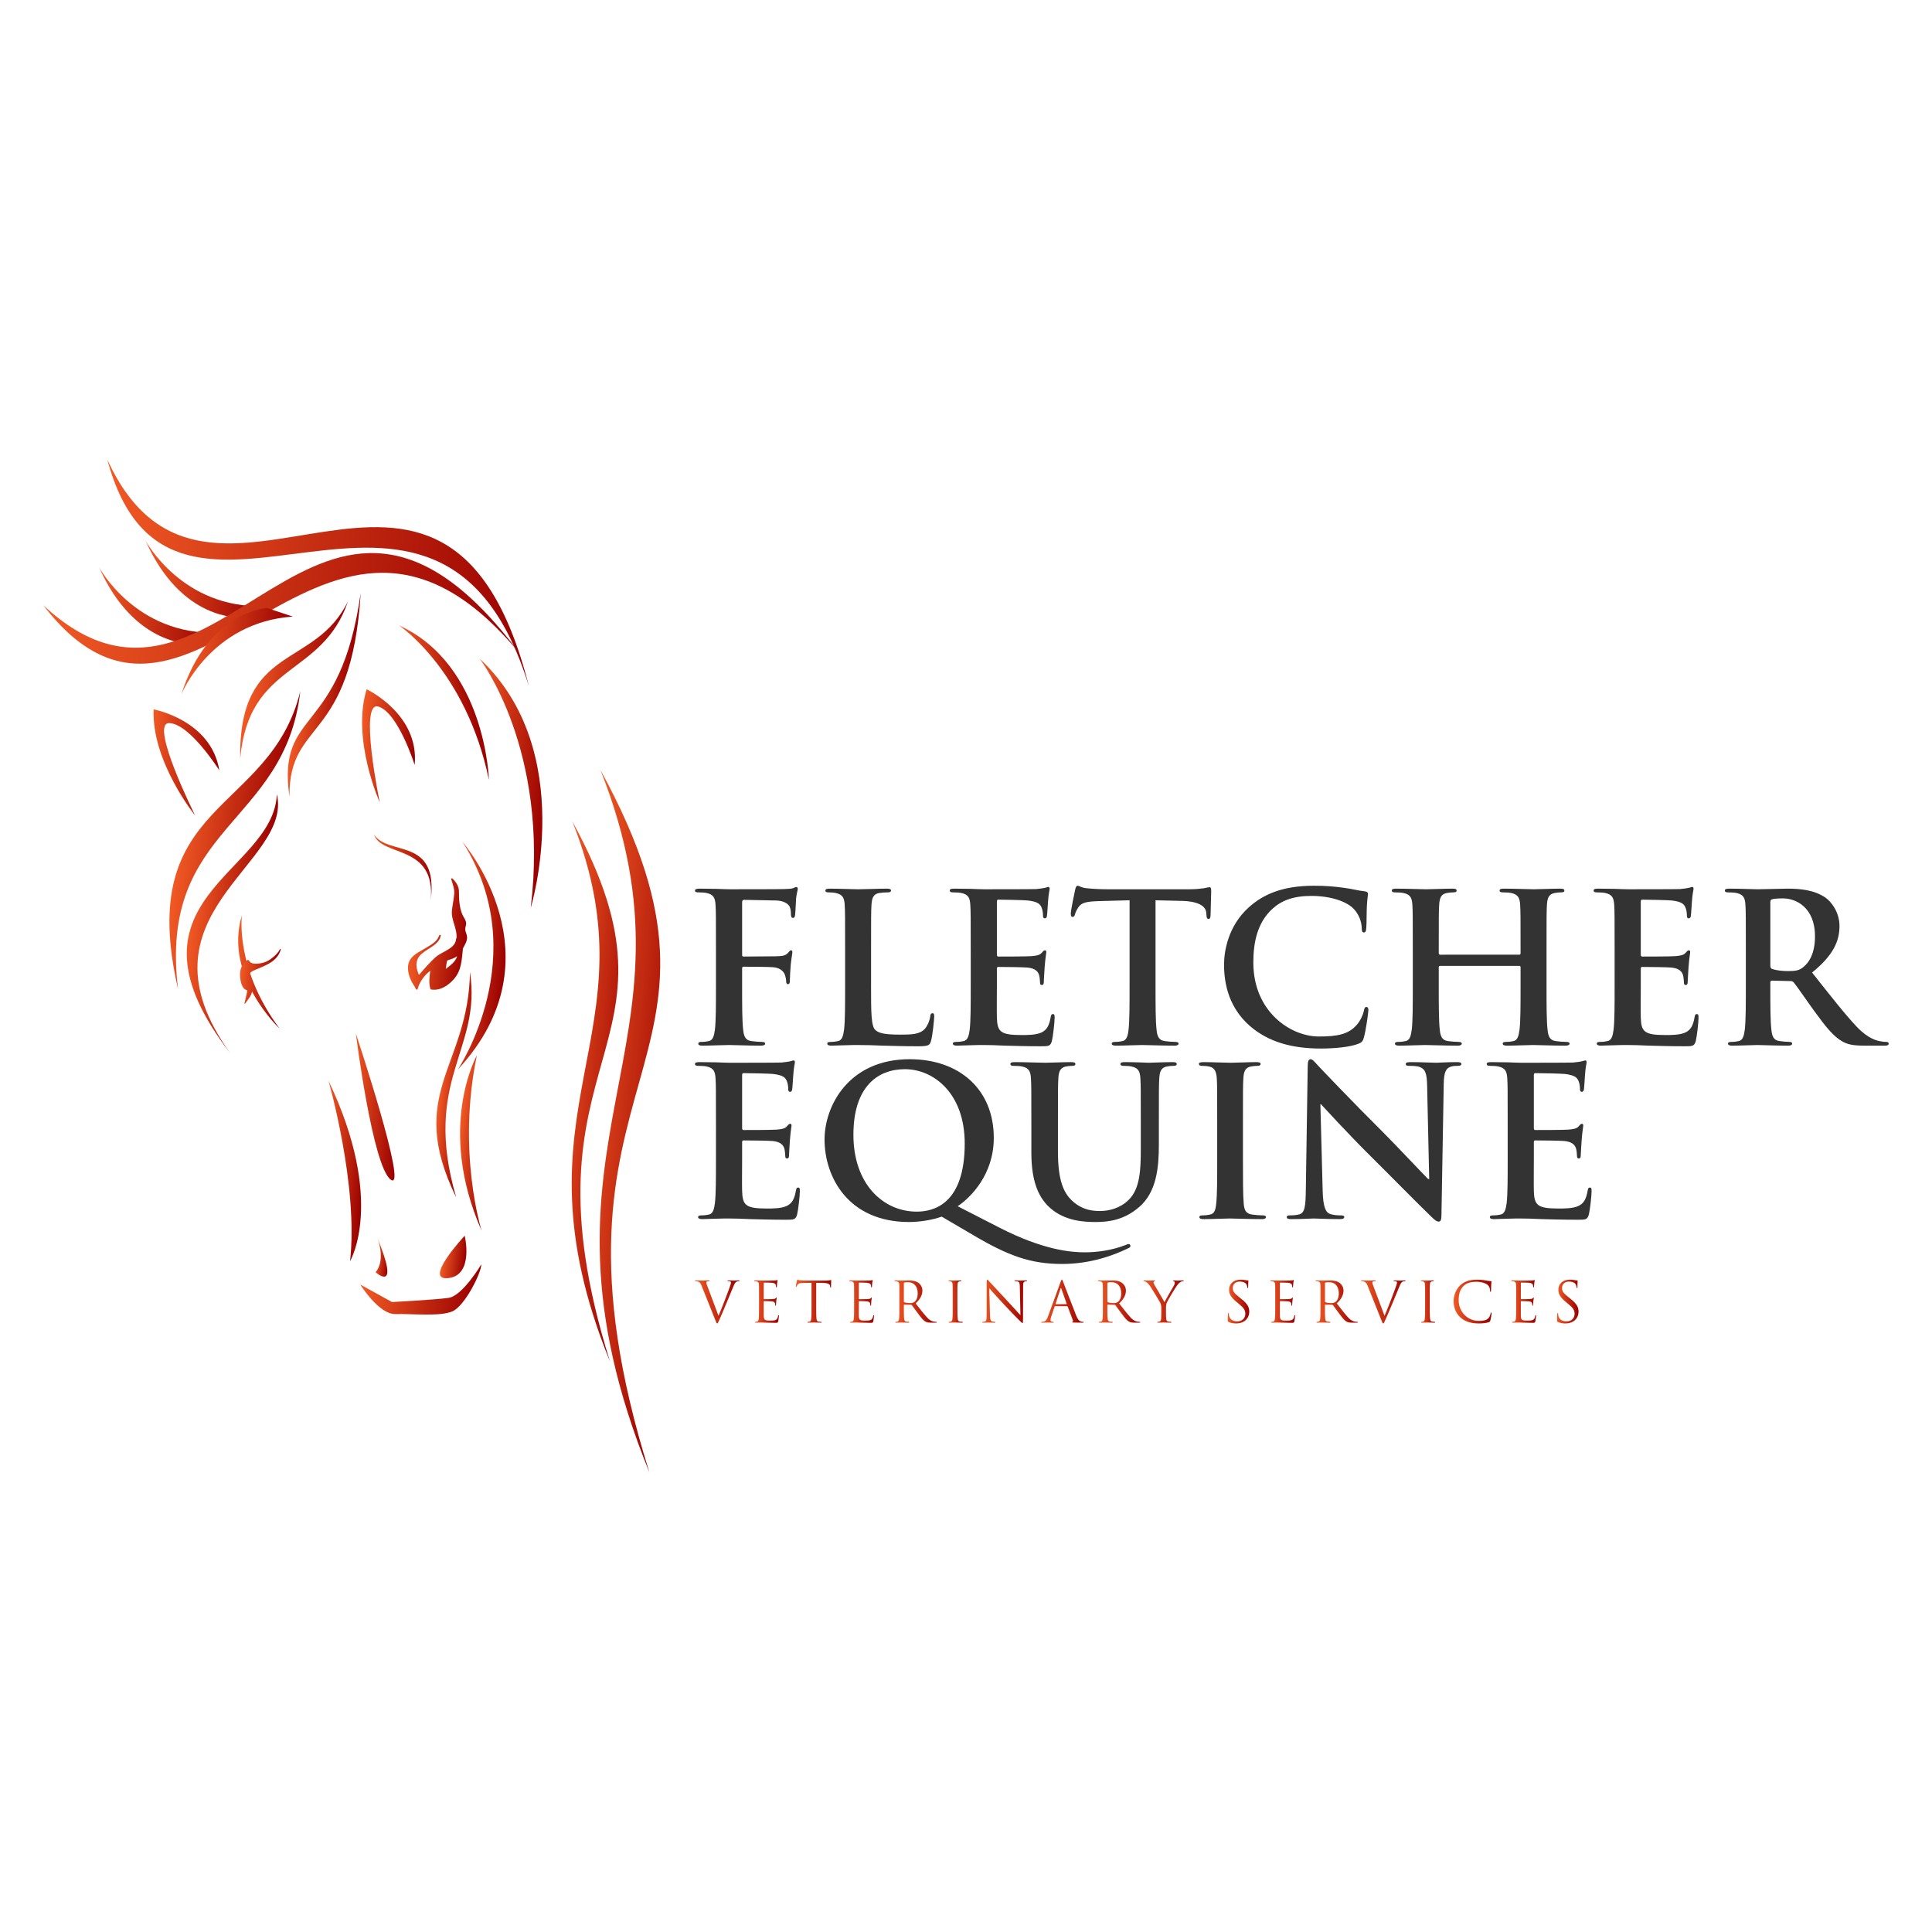 <?xml version="1.0" encoding="utf-8"?>
<!-- Generator: Adobe Illustrator 16.0.0, SVG Export Plug-In . SVG Version: 6.00 Build 0)  -->
<!DOCTYPE svg PUBLIC "-//W3C//DTD SVG 1.1//EN" "http://www.w3.org/Graphics/SVG/1.1/DTD/svg11.dtd">
<svg version="1.1" id="Layer_1" xmlns="http://www.w3.org/2000/svg" xmlns:xlink="http://www.w3.org/1999/xlink" x="0px" y="0px"
	 width="800px" height="800px" viewBox="0 0 800 800" enable-background="new 0 0 800 800" xml:space="preserve">
<g>
	<g>
		<linearGradient id="SVGID_1_" gradientUnits="userSpaceOnUse" x1="287.776" y1="539.104" x2="306.217" y2="539.104">
			<stop  offset="0" style="stop-color:#F15A24"/>
			<stop  offset="1" style="stop-color:#990000"/>
		</linearGradient>
		<path fill="url(#SVGID_1_)" d="M297.517,544.865c1.341-3.1,4.442-11.174,4.951-12.84c0.115-0.348,0.208-0.674,0.208-0.879
			c0-0.186-0.069-0.418-0.302-0.533c-0.278-0.092-0.624-0.092-0.879-0.092c-0.139,0-0.254-0.023-0.254-0.139
			c0-0.141,0.139-0.186,0.509-0.186c0.926,0,1.989,0.068,2.267,0.068c0.139,0,1.134-0.068,1.805-0.068
			c0.255,0,0.395,0.045,0.395,0.162c0,0.113-0.092,0.162-0.28,0.162c-0.16,0-0.67,0-1.11,0.277c-0.301,0.207-0.648,0.6-1.272,2.176
			c-0.255,0.646-1.414,3.422-2.59,6.27c-1.413,3.375-2.455,5.877-2.986,7.008c-0.648,1.391-0.74,1.758-0.971,1.758
			c-0.28,0-0.393-0.322-0.832-1.432l-5.672-14.184c-0.506-1.295-0.853-1.549-1.663-1.781c-0.349-0.092-0.742-0.092-0.879-0.092
			c-0.139,0-0.186-0.07-0.186-0.162c0-0.141,0.231-0.162,0.601-0.162c1.112,0,2.43,0.068,2.707,0.068
			c0.232,0,1.271-0.068,2.151-0.068c0.417,0,0.625,0.045,0.625,0.162c0,0.113-0.069,0.162-0.229,0.162
			c-0.257,0-0.672,0.023-0.879,0.115c-0.255,0.115-0.302,0.301-0.302,0.463c0,0.299,0.28,1.018,0.624,1.92L297.517,544.865z"/>
		<linearGradient id="SVGID_2_" gradientUnits="userSpaceOnUse" x1="312.286" y1="538.885" x2="322.534" y2="538.885">
			<stop  offset="0" style="stop-color:#F15A24"/>
			<stop  offset="1" style="stop-color:#990000"/>
		</linearGradient>
		<path fill="url(#SVGID_2_)" d="M314.298,536.906c0-3.609,0-4.258-0.047-4.998c-0.045-0.785-0.229-1.156-0.996-1.318
			c-0.183-0.045-0.577-0.068-0.785-0.068c-0.092,0-0.184-0.049-0.184-0.139c0-0.141,0.113-0.186,0.368-0.186
			c0.533,0,1.157,0,1.667,0.021l0.947,0.047c0.163,0,4.767,0,5.3-0.023c0.44-0.023,0.81-0.068,0.992-0.115
			c0.118-0.021,0.21-0.115,0.327-0.115c0.069,0,0.09,0.094,0.09,0.207c0,0.164-0.115,0.439-0.184,1.088
			c-0.022,0.23-0.069,1.25-0.115,1.527c-0.022,0.117-0.069,0.254-0.163,0.254c-0.138,0-0.185-0.113-0.185-0.301
			c0-0.16-0.022-0.555-0.141-0.832c-0.16-0.369-0.391-0.648-1.642-0.785c-0.393-0.047-2.914-0.07-3.168-0.07
			c-0.092,0-0.141,0.07-0.141,0.23v6.385c0,0.162,0.024,0.232,0.141,0.232c0.3,0,3.147,0,3.678-0.045
			c0.556-0.047,0.879-0.094,1.087-0.326c0.163-0.184,0.255-0.301,0.347-0.301c0.068,0,0.117,0.047,0.117,0.186
			c0,0.141-0.117,0.533-0.186,1.295c-0.045,0.463-0.092,1.318-0.092,1.482c0,0.184,0,0.439-0.161,0.439
			c-0.117,0-0.162-0.094-0.162-0.207c0-0.232,0-0.463-0.094-0.764c-0.092-0.326-0.301-0.719-1.204-0.811
			c-0.624-0.068-2.915-0.115-3.309-0.115c-0.113,0-0.162,0.068-0.162,0.16v2.037c0,0.787-0.021,3.469,0,3.955
			c0.071,1.598,0.418,1.898,2.686,1.898c0.603,0,1.619,0,2.22-0.254c0.603-0.254,0.879-0.719,1.041-1.666
			c0.047-0.254,0.092-0.348,0.21-0.348c0.138,0,0.138,0.186,0.138,0.348c0,0.184-0.185,1.758-0.301,2.244
			c-0.162,0.602-0.346,0.602-1.25,0.602c-1.734,0-3.007-0.047-3.909-0.07c-0.901-0.045-1.458-0.07-1.805-0.07
			c-0.045,0-0.438,0-0.924,0.025c-0.462,0-0.996,0.045-1.341,0.045c-0.255,0-0.372-0.045-0.372-0.186
			c0-0.068,0.047-0.139,0.184-0.139c0.21,0,0.488-0.047,0.695-0.092c0.464-0.092,0.579-0.602,0.672-1.273
			c0.115-0.973,0.115-2.799,0.115-5.02V536.906z"/>
		<linearGradient id="SVGID_3_" gradientUnits="userSpaceOnUse" x1="329.505" y1="538.78" x2="344.172" y2="538.78">
			<stop  offset="0" style="stop-color:#F15A24"/>
			<stop  offset="1" style="stop-color:#990000"/>
		</linearGradient>
		<path fill="url(#SVGID_3_)" d="M337.974,540.979c0,2.221,0,4.047,0.115,5.02c0.07,0.672,0.208,1.182,0.903,1.273
			c0.323,0.045,0.832,0.092,1.042,0.092c0.139,0,0.183,0.07,0.183,0.139c0,0.115-0.115,0.186-0.37,0.186
			c-1.27,0-2.729-0.07-2.847-0.07c-0.113,0-1.571,0.07-2.266,0.07c-0.253,0-0.37-0.045-0.37-0.186c0-0.068,0.047-0.139,0.185-0.139
			c0.208,0,0.488-0.047,0.695-0.092c0.463-0.092,0.578-0.602,0.672-1.273c0.115-0.973,0.115-2.799,0.115-5.02v-9.787l-3.424,0.045
			c-1.434,0.025-1.989,0.188-2.361,0.742c-0.254,0.393-0.323,0.555-0.395,0.717c-0.068,0.186-0.137,0.232-0.229,0.232
			c-0.071,0-0.116-0.07-0.116-0.209c0-0.232,0.464-2.221,0.511-2.406c0.045-0.139,0.137-0.439,0.229-0.439
			c0.163,0,0.393,0.232,1.02,0.277c0.67,0.068,1.55,0.115,1.828,0.115h8.676c0.74,0,1.273-0.047,1.642-0.115
			c0.347-0.045,0.556-0.117,0.648-0.117c0.115,0,0.115,0.141,0.115,0.279c0,0.693-0.068,2.291-0.068,2.545
			c0,0.209-0.069,0.301-0.162,0.301c-0.116,0-0.162-0.07-0.186-0.393l-0.022-0.254c-0.069-0.695-0.624-1.227-2.846-1.275
			l-2.915-0.045V540.979z"/>
		<linearGradient id="SVGID_4_" gradientUnits="userSpaceOnUse" x1="351.654" y1="538.885" x2="361.903" y2="538.885">
			<stop  offset="0" style="stop-color:#F15A24"/>
			<stop  offset="1" style="stop-color:#990000"/>
		</linearGradient>
		<path fill="url(#SVGID_4_)" d="M353.666,536.906c0-3.609,0-4.258-0.043-4.998c-0.045-0.785-0.233-1.156-0.997-1.318
			c-0.183-0.045-0.579-0.068-0.785-0.068c-0.094,0-0.186-0.049-0.186-0.139c0-0.141,0.116-0.186,0.37-0.186
			c0.533,0,1.157,0,1.666,0.021l0.949,0.047c0.161,0,4.767,0,5.298-0.023c0.441-0.023,0.81-0.068,0.995-0.115
			c0.115-0.021,0.208-0.115,0.325-0.115c0.068,0,0.092,0.094,0.092,0.207c0,0.164-0.116,0.439-0.188,1.088
			c-0.021,0.23-0.068,1.25-0.115,1.527c-0.022,0.117-0.068,0.254-0.162,0.254c-0.139,0-0.184-0.113-0.184-0.301
			c0-0.16-0.022-0.555-0.141-0.832c-0.162-0.369-0.391-0.648-1.642-0.785c-0.393-0.047-2.915-0.07-3.17-0.07
			c-0.092,0-0.139,0.07-0.139,0.23v6.385c0,0.162,0.024,0.232,0.139,0.232c0.302,0,3.148,0,3.678-0.045
			c0.558-0.047,0.879-0.094,1.087-0.326c0.165-0.184,0.255-0.301,0.348-0.301c0.071,0,0.118,0.047,0.118,0.186
			c0,0.141-0.118,0.533-0.186,1.295c-0.047,0.463-0.092,1.318-0.092,1.482c0,0.184,0,0.439-0.163,0.439
			c-0.115,0-0.16-0.094-0.16-0.207c0-0.232,0-0.463-0.094-0.764c-0.094-0.326-0.3-0.719-1.202-0.811
			c-0.627-0.068-2.917-0.115-3.309-0.115c-0.117,0-0.164,0.068-0.164,0.16v2.037c0,0.787-0.022,3.469,0,3.955
			c0.071,1.598,0.417,1.898,2.686,1.898c0.601,0,1.619,0,2.218-0.254c0.603-0.254,0.879-0.719,1.044-1.666
			c0.043-0.254,0.094-0.348,0.207-0.348c0.139,0,0.139,0.186,0.139,0.348c0,0.184-0.184,1.758-0.302,2.244
			c-0.16,0.602-0.344,0.602-1.249,0.602c-1.734,0-3.005-0.047-3.91-0.07c-0.902-0.045-1.456-0.07-1.803-0.07
			c-0.047,0-0.44,0-0.926,0.025c-0.462,0-0.994,0.045-1.341,0.045c-0.254,0-0.37-0.045-0.37-0.186c0-0.068,0.045-0.139,0.186-0.139
			c0.208,0,0.486-0.047,0.692-0.092c0.465-0.092,0.578-0.602,0.674-1.273c0.113-0.973,0.113-2.799,0.113-5.02V536.906z"/>
		<linearGradient id="SVGID_5_" gradientUnits="userSpaceOnUse" x1="370.4" y1="538.942" x2="387.89" y2="538.942">
			<stop  offset="0" style="stop-color:#F15A24"/>
			<stop  offset="1" style="stop-color:#990000"/>
		</linearGradient>
		<path fill="url(#SVGID_5_)" d="M372.413,536.906c0-3.609,0-4.258-0.045-4.998c-0.047-0.785-0.233-1.156-0.997-1.318
			c-0.184-0.045-0.579-0.068-0.786-0.068c-0.094,0-0.186-0.049-0.186-0.139c0-0.141,0.116-0.186,0.372-0.186
			c1.041,0,2.498,0.068,2.615,0.068c0.253,0,2.012-0.068,2.729-0.068c1.458,0,3.009,0.137,4.233,1.018
			c0.581,0.418,1.597,1.551,1.597,3.146c0,1.711-0.716,3.424-2.799,5.346c1.896,2.428,3.469,4.486,4.812,5.924
			c1.25,1.316,2.243,1.57,2.823,1.664c0.438,0.068,0.761,0.068,0.9,0.068c0.118,0,0.208,0.07,0.208,0.139
			c0,0.141-0.139,0.186-0.556,0.186h-1.642c-1.296,0-1.874-0.117-2.475-0.439c-0.994-0.531-1.804-1.666-3.122-3.402
			c-0.971-1.271-2.059-2.822-2.522-3.424c-0.094-0.092-0.162-0.139-0.302-0.139l-2.844-0.045c-0.118,0-0.164,0.07-0.164,0.184v0.557
			c0,2.221,0,4.047,0.118,5.02c0.068,0.672,0.207,1.182,0.902,1.273c0.323,0.045,0.832,0.092,1.041,0.092
			c0.139,0,0.186,0.07,0.186,0.139c0,0.115-0.118,0.186-0.372,0.186c-1.271,0-2.729-0.07-2.844-0.07c-0.024,0-1.482,0.07-2.177,0.07
			c-0.253,0-0.372-0.045-0.372-0.186c0-0.068,0.047-0.139,0.188-0.139c0.208,0,0.485-0.047,0.693-0.092
			c0.462-0.092,0.58-0.602,0.672-1.273c0.115-0.973,0.115-2.799,0.115-5.02V536.906z M374.263,538.92
			c0,0.115,0.045,0.209,0.164,0.277c0.346,0.209,1.409,0.371,2.43,0.371c0.554,0,1.202-0.07,1.735-0.439
			c0.807-0.557,1.411-1.807,1.411-3.566c0-2.891-1.53-4.625-4.004-4.625c-0.693,0-1.317,0.068-1.55,0.139
			c-0.116,0.047-0.186,0.139-0.186,0.275V538.92z"/>
		<linearGradient id="SVGID_6_" gradientUnits="userSpaceOnUse" x1="392.759" y1="538.942" x2="398.681" y2="538.942">
			<stop  offset="0" style="stop-color:#F15A24"/>
			<stop  offset="1" style="stop-color:#990000"/>
		</linearGradient>
		<path fill="url(#SVGID_6_)" d="M396.437,540.979c0,2.221,0,4.047,0.118,5.02c0.068,0.672,0.207,1.182,0.9,1.273
			c0.327,0.045,0.835,0.092,1.042,0.092c0.137,0,0.184,0.07,0.184,0.139c0,0.115-0.115,0.186-0.37,0.186
			c-1.271,0-2.729-0.07-2.846-0.07c-0.115,0-1.574,0.07-2.265,0.07c-0.255,0-0.372-0.045-0.372-0.186
			c0-0.068,0.045-0.139,0.184-0.139c0.208,0,0.488-0.047,0.695-0.092c0.464-0.092,0.578-0.602,0.672-1.273
			c0.115-0.973,0.115-2.799,0.115-5.02v-4.072c0-3.609,0-4.258-0.047-4.998c-0.045-0.785-0.276-1.18-0.787-1.295
			c-0.254-0.068-0.554-0.092-0.716-0.092c-0.094,0-0.186-0.049-0.186-0.139c0-0.141,0.115-0.186,0.37-0.186
			c0.763,0,2.222,0.068,2.336,0.068c0.117,0,1.574-0.068,2.269-0.068c0.255,0,0.368,0.045,0.368,0.186
			c0,0.09-0.092,0.139-0.184,0.139c-0.162,0-0.301,0.023-0.579,0.068c-0.625,0.115-0.81,0.51-0.856,1.318
			c-0.047,0.74-0.047,1.389-0.047,4.998V540.979z"/>
		<linearGradient id="SVGID_7_" gradientUnits="userSpaceOnUse" x1="406.714" y1="538.862" x2="425.316" y2="538.862">
			<stop  offset="0" style="stop-color:#F15A24"/>
			<stop  offset="1" style="stop-color:#990000"/>
		</linearGradient>
		<path fill="url(#SVGID_7_)" d="M409.931,544.541c0.047,1.898,0.278,2.498,0.901,2.684c0.441,0.115,0.949,0.139,1.159,0.139
			c0.113,0,0.184,0.047,0.184,0.139c0,0.141-0.141,0.186-0.415,0.186c-1.32,0-2.246-0.07-2.455-0.07s-1.18,0.07-2.222,0.07
			c-0.229,0-0.37-0.023-0.37-0.186c0-0.092,0.069-0.139,0.186-0.139c0.184,0,0.603-0.023,0.95-0.139
			c0.577-0.16,0.693-0.832,0.693-2.938l0.021-13.258c0-0.902,0.073-1.156,0.255-1.156c0.186,0,0.58,0.51,0.811,0.74
			c0.348,0.393,3.794,4.119,7.357,7.936c2.29,2.453,4.813,5.275,5.552,6.039l-0.253-11.754c-0.023-1.504-0.188-2.012-0.903-2.197
			c-0.417-0.092-0.95-0.115-1.133-0.115c-0.165,0-0.186-0.07-0.186-0.162c0-0.141,0.186-0.162,0.464-0.162
			c1.039,0,2.151,0.068,2.406,0.068c0.253,0,1.016-0.068,1.966-0.068c0.254,0,0.416,0.021,0.416,0.162
			c0,0.092-0.092,0.162-0.254,0.162c-0.115,0-0.278,0-0.556,0.068c-0.765,0.162-0.856,0.672-0.856,2.059l-0.045,13.559
			c0,1.529-0.045,1.645-0.21,1.645c-0.183,0-0.46-0.256-1.686-1.482c-0.257-0.23-3.587-3.633-6.042-6.27
			c-2.684-2.893-5.297-5.807-6.037-6.643L409.931,544.541z"/>
		<linearGradient id="SVGID_8_" gradientUnits="userSpaceOnUse" x1="431.11" y1="538.78" x2="448.738" y2="538.78">
			<stop  offset="0" style="stop-color:#F15A24"/>
			<stop  offset="1" style="stop-color:#990000"/>
		</linearGradient>
		<path fill="url(#SVGID_8_)" d="M439.185,530.775c0.276-0.764,0.368-0.902,0.509-0.902c0.136,0,0.231,0.115,0.507,0.832
			c0.348,0.881,3.98,10.436,5.393,13.953c0.832,2.059,1.502,2.428,1.989,2.566c0.348,0.115,0.693,0.139,0.926,0.139
			c0.136,0,0.229,0.023,0.229,0.139c0,0.141-0.207,0.186-0.462,0.186c-0.346,0-2.036,0-3.631-0.045
			c-0.441-0.025-0.696-0.025-0.696-0.162c0-0.094,0.071-0.141,0.163-0.164c0.139-0.045,0.279-0.252,0.139-0.625l-2.152-5.689
			c-0.047-0.092-0.092-0.141-0.208-0.141h-4.974c-0.117,0-0.185,0.072-0.231,0.186l-1.388,4.094
			c-0.208,0.58-0.323,1.137-0.323,1.551c0,0.465,0.484,0.672,0.877,0.672h0.231c0.163,0,0.232,0.047,0.232,0.139
			c0,0.141-0.139,0.186-0.347,0.186c-0.556,0-1.551-0.07-1.805-0.07c-0.255,0-1.525,0.07-2.613,0.07c-0.3,0-0.439-0.045-0.439-0.186
			c0-0.092,0.092-0.139,0.208-0.139c0.16,0,0.485-0.023,0.67-0.047c1.063-0.137,1.527-1.018,1.942-2.176L439.185,530.775z
			 M441.589,540.029c0.118,0,0.118-0.068,0.094-0.162l-2.198-6.246c-0.116-0.346-0.232-0.346-0.347,0l-2.036,6.246
			c-0.047,0.115,0,0.162,0.069,0.162H441.589z"/>
		<linearGradient id="SVGID_9_" gradientUnits="userSpaceOnUse" x1="454.67" y1="538.942" x2="472.162" y2="538.942">
			<stop  offset="0" style="stop-color:#F15A24"/>
			<stop  offset="1" style="stop-color:#990000"/>
		</linearGradient>
		<path fill="url(#SVGID_9_)" d="M456.682,536.906c0-3.609,0-4.258-0.045-4.998c-0.047-0.785-0.231-1.156-0.996-1.318
			c-0.184-0.045-0.579-0.068-0.785-0.068c-0.094,0-0.186-0.049-0.186-0.139c0-0.141,0.117-0.186,0.37-0.186
			c1.041,0,2.5,0.068,2.615,0.068c0.253,0,2.012-0.068,2.729-0.068c1.458,0,3.01,0.137,4.234,1.018
			c0.58,0.418,1.596,1.551,1.596,3.146c0,1.711-0.716,3.424-2.799,5.346c1.897,2.428,3.471,4.486,4.813,5.924
			c1.249,1.316,2.243,1.57,2.823,1.664c0.439,0.068,0.764,0.068,0.902,0.068c0.116,0,0.21,0.07,0.21,0.139
			c0,0.141-0.139,0.186-0.558,0.186h-1.642c-1.296,0-1.875-0.117-2.476-0.439c-0.994-0.531-1.805-1.666-3.124-3.402
			c-0.97-1.271-2.059-2.822-2.522-3.424c-0.092-0.092-0.162-0.139-0.3-0.139l-2.846-0.045c-0.117,0-0.163,0.07-0.163,0.184v0.557
			c0,2.221,0,4.047,0.118,5.02c0.069,0.672,0.208,1.182,0.902,1.273c0.325,0.045,0.832,0.092,1.041,0.092
			c0.141,0,0.186,0.07,0.186,0.139c0,0.115-0.117,0.186-0.37,0.186c-1.273,0-2.731-0.07-2.846-0.07c-0.022,0-1.482,0.07-2.175,0.07
			c-0.254,0-0.37-0.045-0.37-0.186c0-0.068,0.045-0.139,0.184-0.139c0.208,0,0.486-0.047,0.693-0.092
			c0.465-0.092,0.578-0.602,0.674-1.273c0.113-0.973,0.113-2.799,0.113-5.02V536.906z M458.532,538.92
			c0,0.115,0.046,0.209,0.163,0.277c0.347,0.209,1.411,0.371,2.43,0.371c0.554,0,1.202-0.07,1.735-0.439
			c0.81-0.557,1.411-1.807,1.411-3.566c0-2.891-1.527-4.625-4.002-4.625c-0.695,0-1.318,0.068-1.55,0.139
			c-0.116,0.047-0.187,0.139-0.187,0.275V538.92z"/>
		<linearGradient id="SVGID_10_" gradientUnits="userSpaceOnUse" x1="473.466" y1="538.942" x2="490.17" y2="538.942">
			<stop  offset="0" style="stop-color:#F15A24"/>
			<stop  offset="1" style="stop-color:#990000"/>
		</linearGradient>
		<path fill="url(#SVGID_10_)" d="M480.869,541.693c0-1.246-0.232-1.758-0.532-2.428c-0.163-0.369-3.263-5.461-4.072-6.662
			c-0.579-0.857-1.155-1.434-1.574-1.711c-0.346-0.234-0.787-0.371-0.996-0.371c-0.115,0-0.229-0.049-0.229-0.162
			c0-0.094,0.092-0.162,0.302-0.162c0.437,0,2.173,0.068,2.288,0.068c0.162,0,1.041-0.068,1.944-0.068c0.253,0,0.3,0.068,0.3,0.162
			c0,0.092-0.141,0.113-0.347,0.207c-0.186,0.092-0.301,0.232-0.301,0.416c0,0.279,0.115,0.555,0.301,0.902
			c0.37,0.672,3.841,6.641,4.257,7.313c0.439-0.973,3.377-6.039,3.84-6.803c0.301-0.486,0.393-0.877,0.393-1.18
			c0-0.322-0.092-0.578-0.369-0.648c-0.209-0.068-0.347-0.115-0.347-0.232c0-0.092,0.138-0.137,0.37-0.137
			c0.602,0,1.341,0.068,1.527,0.068c0.141,0,1.803-0.068,2.242-0.068c0.165,0,0.303,0.045,0.303,0.137
			c0,0.117-0.115,0.188-0.303,0.188c-0.254,0-0.693,0.092-1.063,0.324c-0.463,0.277-0.719,0.553-1.227,1.18
			c-0.764,0.926-4.003,6.361-4.42,7.355c-0.348,0.834-0.348,1.553-0.348,2.313v1.99c0,0.371,0,1.342,0.071,2.314
			c0.046,0.672,0.255,1.182,0.95,1.273c0.321,0.045,0.83,0.092,1.037,0.092c0.141,0,0.188,0.07,0.188,0.139
			c0,0.115-0.116,0.186-0.369,0.186c-1.273,0-2.731-0.07-2.848-0.07c-0.117,0-1.57,0.07-2.268,0.07c-0.253,0-0.37-0.045-0.37-0.186
			c0-0.068,0.047-0.139,0.186-0.139c0.207,0,0.485-0.047,0.694-0.092c0.461-0.092,0.67-0.602,0.715-1.273
			c0.072-0.973,0.072-1.943,0.072-2.314V541.693z"/>
		<linearGradient id="SVGID_11_" gradientUnits="userSpaceOnUse" x1="508.389" y1="538.941" x2="517.297" y2="538.941">
			<stop  offset="0" style="stop-color:#F15A24"/>
			<stop  offset="1" style="stop-color:#990000"/>
		</linearGradient>
		<path fill="url(#SVGID_11_)" d="M508.736,547.387c-0.323-0.162-0.348-0.254-0.348-0.879c0-1.156,0.094-2.082,0.116-2.453
			c0.022-0.256,0.069-0.371,0.187-0.371c0.137,0,0.159,0.07,0.159,0.256c0,0.207,0,0.533,0.073,0.855
			c0.346,1.713,1.871,2.361,3.42,2.361c2.223,0,3.311-1.598,3.311-3.076c0-1.6-0.672-2.521-2.662-4.166l-1.042-0.857
			c-2.452-2.01-3.006-3.447-3.006-5.02c0-2.477,1.851-4.164,4.788-4.164c0.903,0,1.572,0.094,2.152,0.232
			c0.439,0.092,0.625,0.113,0.81,0.113s0.233,0.047,0.233,0.164c0,0.115-0.094,0.879-0.094,2.451c0,0.371-0.047,0.533-0.162,0.533
			c-0.139,0-0.162-0.117-0.186-0.301c-0.023-0.279-0.162-0.902-0.301-1.158s-0.764-1.227-2.891-1.227
			c-1.599,0-2.848,0.996-2.848,2.686c0,1.318,0.603,2.148,2.822,3.887l0.648,0.508c2.73,2.152,3.379,3.588,3.379,5.438
			c0,0.947-0.369,2.705-1.968,3.84c-0.994,0.697-2.245,0.971-3.493,0.971C510.75,548.01,509.684,547.852,508.736,547.387z"/>
		<linearGradient id="SVGID_12_" gradientUnits="userSpaceOnUse" x1="526.024" y1="538.885" x2="536.275" y2="538.885">
			<stop  offset="0" style="stop-color:#F15A24"/>
			<stop  offset="1" style="stop-color:#990000"/>
		</linearGradient>
		<path fill="url(#SVGID_12_)" d="M528.039,536.906c0-3.609,0-4.258-0.047-4.998c-0.045-0.785-0.232-1.156-0.995-1.318
			c-0.185-0.045-0.58-0.068-0.786-0.068c-0.094,0-0.187-0.049-0.187-0.139c0-0.141,0.118-0.186,0.37-0.186
			c0.533,0,1.156,0,1.668,0.021l0.948,0.047c0.161,0,4.765,0,5.298-0.023c0.439-0.023,0.809-0.068,0.994-0.115
			c0.115-0.021,0.209-0.115,0.324-0.115c0.07,0,0.093,0.094,0.093,0.207c0,0.164-0.116,0.439-0.187,1.088
			c-0.021,0.23-0.068,1.25-0.115,1.527c-0.021,0.117-0.068,0.254-0.162,0.254c-0.139,0-0.184-0.113-0.184-0.301
			c0-0.16-0.023-0.555-0.14-0.832c-0.163-0.369-0.393-0.648-1.644-0.785c-0.395-0.047-2.913-0.07-3.168-0.07
			c-0.092,0-0.139,0.07-0.139,0.23v6.385c0,0.162,0.021,0.232,0.139,0.232c0.301,0,3.146,0,3.68-0.045
			c0.554-0.047,0.877-0.094,1.087-0.326c0.161-0.184,0.252-0.301,0.346-0.301c0.069,0,0.116,0.047,0.116,0.186
			c0,0.141-0.116,0.533-0.186,1.295c-0.047,0.463-0.092,1.318-0.092,1.482c0,0.184,0,0.439-0.164,0.439
			c-0.114,0-0.16-0.094-0.16-0.207c0-0.232,0-0.463-0.094-0.764c-0.094-0.326-0.3-0.719-1.201-0.811
			c-0.626-0.068-2.917-0.115-3.31-0.115c-0.114,0-0.161,0.068-0.161,0.16v2.037c0,0.787-0.025,3.469,0,3.955
			c0.068,1.598,0.416,1.898,2.686,1.898c0.6,0,1.617,0,2.22-0.254c0.601-0.254,0.878-0.719,1.04-1.666
			c0.047-0.254,0.094-0.348,0.207-0.348c0.141,0,0.141,0.186,0.141,0.348c0,0.184-0.186,1.758-0.301,2.244
			c-0.162,0.602-0.348,0.602-1.252,0.602c-1.732,0-3.006-0.047-3.91-0.07c-0.9-0.045-1.456-0.07-1.802-0.07
			c-0.049,0-0.441,0-0.927,0.025c-0.463,0-0.994,0.045-1.342,0.045c-0.252,0-0.369-0.045-0.369-0.186
			c0-0.068,0.044-0.139,0.185-0.139c0.208,0,0.485-0.047,0.694-0.092c0.463-0.092,0.578-0.602,0.672-1.273
			c0.115-0.973,0.115-2.799,0.115-5.02V536.906z"/>
		<linearGradient id="SVGID_13_" gradientUnits="userSpaceOnUse" x1="544.771" y1="538.942" x2="562.261" y2="538.942">
			<stop  offset="0" style="stop-color:#F15A24"/>
			<stop  offset="1" style="stop-color:#990000"/>
		</linearGradient>
		<path fill="url(#SVGID_13_)" d="M546.783,536.906c0-3.609,0-4.258-0.045-4.998c-0.047-0.785-0.232-1.156-0.995-1.318
			c-0.187-0.045-0.579-0.068-0.787-0.068c-0.092,0-0.185-0.049-0.185-0.139c0-0.141,0.117-0.186,0.371-0.186
			c1.04,0,2.498,0.068,2.613,0.068c0.256,0,2.014-0.068,2.73-0.068c1.457,0,3.007,0.137,4.234,1.018
			c0.578,0.418,1.597,1.551,1.597,3.146c0,1.711-0.718,3.424-2.798,5.346c1.893,2.428,3.467,4.486,4.81,5.924
			c1.249,1.316,2.245,1.57,2.823,1.664c0.439,0.068,0.763,0.068,0.9,0.068c0.117,0,0.208,0.07,0.208,0.139
			c0,0.141-0.136,0.186-0.554,0.186h-1.643c-1.295,0-1.874-0.117-2.477-0.439c-0.994-0.531-1.804-1.666-3.122-3.402
			c-0.973-1.271-2.061-2.822-2.522-3.424c-0.092-0.092-0.162-0.139-0.303-0.139l-2.844-0.045c-0.114,0-0.161,0.07-0.161,0.184v0.557
			c0,2.221,0,4.047,0.116,5.02c0.069,0.672,0.207,1.182,0.902,1.273c0.324,0.045,0.832,0.092,1.04,0.092
			c0.139,0,0.188,0.07,0.188,0.139c0,0.115-0.12,0.186-0.374,0.186c-1.273,0-2.729-0.07-2.846-0.07c-0.021,0-1.479,0.07-2.173,0.07
			c-0.255,0-0.372-0.045-0.372-0.186c0-0.068,0.047-0.139,0.187-0.139c0.206,0,0.487-0.047,0.691-0.092
			c0.466-0.092,0.582-0.602,0.675-1.273c0.113-0.973,0.113-2.799,0.113-5.02V536.906z M548.636,538.92
			c0,0.115,0.047,0.209,0.161,0.277c0.346,0.209,1.409,0.371,2.431,0.371c0.554,0,1.202-0.07,1.735-0.439
			c0.809-0.557,1.409-1.807,1.409-3.566c0-2.891-1.528-4.625-4.001-4.625c-0.693,0-1.318,0.068-1.55,0.139
			c-0.118,0.047-0.186,0.139-0.186,0.275V538.92z"/>
		<linearGradient id="SVGID_14_" gradientUnits="userSpaceOnUse" x1="563.566" y1="539.104" x2="582.007" y2="539.104">
			<stop  offset="0" style="stop-color:#F15A24"/>
			<stop  offset="1" style="stop-color:#990000"/>
		</linearGradient>
		<path fill="url(#SVGID_14_)" d="M573.309,544.865c1.342-3.1,4.441-11.174,4.949-12.84c0.117-0.348,0.209-0.674,0.209-0.879
			c0-0.186-0.068-0.418-0.301-0.533c-0.277-0.092-0.625-0.092-0.879-0.092c-0.138,0-0.256-0.023-0.256-0.139
			c0-0.141,0.139-0.186,0.51-0.186c0.926,0,1.988,0.068,2.268,0.068c0.14,0,1.135-0.068,1.805-0.068
			c0.255,0,0.394,0.045,0.394,0.162c0,0.113-0.094,0.162-0.278,0.162c-0.161,0-0.672,0-1.111,0.277
			c-0.301,0.207-0.646,0.6-1.27,2.176c-0.258,0.646-1.414,3.422-2.592,6.27c-1.413,3.375-2.453,5.877-2.986,7.008
			c-0.646,1.391-0.74,1.758-0.971,1.758c-0.279,0-0.394-0.322-0.833-1.432l-5.669-14.184c-0.51-1.295-0.855-1.549-1.664-1.781
			c-0.35-0.092-0.742-0.092-0.881-0.092c-0.141,0-0.186-0.07-0.186-0.162c0-0.141,0.232-0.162,0.602-0.162
			c1.111,0,2.43,0.068,2.706,0.068c0.233,0,1.273-0.068,2.151-0.068c0.418,0,0.627,0.045,0.627,0.162c0,0.113-0.07,0.162-0.23,0.162
			c-0.255,0-0.674,0.023-0.881,0.115c-0.253,0.115-0.3,0.301-0.3,0.463c0,0.299,0.278,1.018,0.624,1.92L573.309,544.865z"/>
		<linearGradient id="SVGID_15_" gradientUnits="userSpaceOnUse" x1="588.354" y1="538.942" x2="594.275" y2="538.942">
			<stop  offset="0" style="stop-color:#F15A24"/>
			<stop  offset="1" style="stop-color:#990000"/>
		</linearGradient>
		<path fill="url(#SVGID_15_)" d="M592.031,540.979c0,2.221,0,4.047,0.117,5.02c0.068,0.672,0.209,1.182,0.902,1.273
			c0.322,0.045,0.833,0.092,1.039,0.092c0.141,0,0.186,0.07,0.186,0.139c0,0.115-0.113,0.186-0.369,0.186
			c-1.273,0-2.73-0.07-2.846-0.07s-1.574,0.07-2.268,0.07c-0.254,0-0.371-0.045-0.371-0.186c0-0.068,0.047-0.139,0.186-0.139
			c0.209,0,0.486-0.047,0.693-0.092c0.464-0.092,0.578-0.602,0.672-1.273c0.117-0.973,0.117-2.799,0.117-5.02v-4.072
			c0-3.609,0-4.258-0.047-4.998c-0.047-0.785-0.278-1.18-0.787-1.295c-0.256-0.068-0.557-0.092-0.717-0.092
			c-0.092,0-0.186-0.049-0.186-0.139c0-0.141,0.115-0.186,0.369-0.186c0.764,0,2.223,0.068,2.338,0.068s1.572-0.068,2.268-0.068
			c0.255,0,0.369,0.045,0.369,0.186c0,0.09-0.092,0.139-0.186,0.139c-0.16,0-0.301,0.023-0.576,0.068
			c-0.625,0.115-0.812,0.51-0.857,1.318c-0.047,0.74-0.047,1.389-0.047,4.998V540.979z"/>
		<linearGradient id="SVGID_16_" gradientUnits="userSpaceOnUse" x1="601.916" y1="538.941" x2="617.626" y2="538.941">
			<stop  offset="0" style="stop-color:#F15A24"/>
			<stop  offset="1" style="stop-color:#990000"/>
		</linearGradient>
		<path fill="url(#SVGID_16_)" d="M604.713,545.512c-2.24-2.014-2.797-4.65-2.797-6.848c0-1.551,0.533-4.258,2.594-6.316
			c1.385-1.387,3.492-2.475,7.057-2.475c0.923,0,2.219,0.068,3.352,0.277c0.881,0.162,1.621,0.301,2.36,0.348
			c0.255,0.023,0.301,0.115,0.301,0.254c0,0.186-0.067,0.463-0.116,1.295c-0.047,0.764-0.047,2.037-0.068,2.383
			c-0.022,0.348-0.067,0.488-0.208,0.488c-0.161,0-0.187-0.164-0.187-0.488c0-0.9-0.367-1.852-0.969-2.357
			c-0.812-0.695-2.594-1.32-4.63-1.32c-3.075,0-4.511,0.9-5.321,1.689c-1.688,1.619-2.081,3.678-2.081,6.039
			c0,4.42,3.401,8.467,8.351,8.467c1.736,0,3.104-0.209,4.027-1.156c0.484-0.51,0.785-1.527,0.856-1.945
			c0.045-0.254,0.094-0.348,0.229-0.348c0.116,0,0.163,0.164,0.163,0.348c0,0.164-0.278,2.176-0.509,2.963
			c-0.139,0.439-0.185,0.486-0.602,0.672c-0.926,0.371-2.686,0.529-4.166,0.529C608.883,548.01,606.545,547.156,604.713,545.512z"/>
		<linearGradient id="SVGID_17_" gradientUnits="userSpaceOnUse" x1="625.803" y1="538.885" x2="636.051" y2="538.885">
			<stop  offset="0" style="stop-color:#F15A24"/>
			<stop  offset="1" style="stop-color:#990000"/>
		</linearGradient>
		<path fill="url(#SVGID_17_)" d="M627.814,536.906c0-3.609,0-4.258-0.045-4.998c-0.047-0.785-0.233-1.156-0.996-1.318
			c-0.186-0.045-0.578-0.068-0.789-0.068c-0.092,0-0.182-0.049-0.182-0.139c0-0.141,0.114-0.186,0.368-0.186
			c0.532,0,1.155,0,1.666,0.021l0.948,0.047c0.164,0,4.766,0,5.297-0.023c0.443-0.023,0.812-0.068,0.996-0.115
			c0.115-0.021,0.208-0.115,0.324-0.115c0.068,0,0.094,0.094,0.094,0.207c0,0.164-0.118,0.439-0.186,1.088
			c-0.024,0.23-0.07,1.25-0.117,1.527c-0.023,0.117-0.067,0.254-0.162,0.254c-0.138,0-0.184-0.113-0.184-0.301
			c0-0.16-0.021-0.555-0.141-0.832c-0.16-0.369-0.393-0.648-1.641-0.785c-0.395-0.047-2.916-0.07-3.171-0.07
			c-0.093,0-0.14,0.07-0.14,0.23v6.385c0,0.162,0.026,0.232,0.14,0.232c0.3,0,3.147,0,3.679-0.045
			c0.557-0.047,0.879-0.094,1.088-0.326c0.164-0.184,0.256-0.301,0.348-0.301c0.068,0,0.116,0.047,0.116,0.186
			c0,0.141-0.116,0.533-0.187,1.295c-0.046,0.463-0.092,1.318-0.092,1.482c0,0.184,0,0.439-0.162,0.439
			c-0.117,0-0.16-0.094-0.16-0.207c0-0.232,0-0.463-0.093-0.764c-0.094-0.326-0.302-0.719-1.205-0.811
			c-0.624-0.068-2.915-0.115-3.31-0.115c-0.115,0-0.162,0.068-0.162,0.16v2.037c0,0.787-0.021,3.469,0,3.955
			c0.072,1.598,0.418,1.898,2.685,1.898c0.603,0,1.62,0,2.222-0.254s0.879-0.719,1.041-1.666c0.047-0.254,0.094-0.348,0.207-0.348
			c0.141,0,0.141,0.186,0.141,0.348c0,0.184-0.187,1.758-0.301,2.244c-0.162,0.602-0.348,0.602-1.25,0.602
			c-1.734,0-3.008-0.047-3.91-0.07c-0.901-0.045-1.457-0.07-1.805-0.07c-0.045,0-0.438,0-0.926,0.025
			c-0.461,0-0.994,0.045-1.34,0.045c-0.257,0-0.373-0.045-0.373-0.186c0-0.068,0.049-0.139,0.188-0.139
			c0.209,0,0.486-0.047,0.691-0.092c0.465-0.092,0.58-0.602,0.674-1.273c0.115-0.973,0.115-2.799,0.115-5.02V536.906z"/>
		<linearGradient id="SVGID_18_" gradientUnits="userSpaceOnUse" x1="644.732" y1="538.941" x2="653.641" y2="538.941">
			<stop  offset="0" style="stop-color:#F15A24"/>
			<stop  offset="1" style="stop-color:#990000"/>
		</linearGradient>
		<path fill="url(#SVGID_18_)" d="M645.082,547.387c-0.325-0.162-0.35-0.254-0.35-0.879c0-1.156,0.094-2.082,0.116-2.453
			c0.022-0.256,0.069-0.371,0.187-0.371c0.139,0,0.16,0.07,0.16,0.256c0,0.207,0,0.533,0.072,0.855
			c0.346,1.713,1.873,2.361,3.42,2.361c2.223,0,3.311-1.598,3.311-3.076c0-1.6-0.672-2.521-2.66-4.166l-1.041-0.857
			c-2.454-2.01-3.008-3.447-3.008-5.02c0-2.477,1.852-4.164,4.789-4.164c0.901,0,1.57,0.094,2.152,0.232
			c0.439,0.092,0.623,0.113,0.808,0.113s0.233,0.047,0.233,0.164c0,0.115-0.093,0.879-0.093,2.451c0,0.371-0.048,0.533-0.163,0.533
			c-0.139,0-0.162-0.117-0.186-0.301c-0.021-0.279-0.16-0.902-0.299-1.158c-0.14-0.256-0.765-1.227-2.893-1.227
			c-1.599,0-2.846,0.996-2.846,2.686c0,1.318,0.603,2.148,2.821,3.887l0.647,0.508c2.73,2.152,3.379,3.588,3.379,5.438
			c0,0.947-0.369,2.705-1.967,3.84c-0.994,0.697-2.246,0.971-3.494,0.971C647.095,548.01,646.028,547.852,645.082,547.387z"/>
	</g>
	<g>
		<path fill="#333333" d="M307.296,408.041c0,8.254,0,14.703,0.43,18.314c0.257,2.491,0.774,4.385,3.353,4.729
			c1.204,0.174,3.094,0.346,4.298,0.346c1.12,0,1.462,0.258,1.462,0.688c0,0.602-0.601,0.859-1.892,0.859
			c-5.417,0-10.834-0.258-13.069-0.258s-7.653,0.258-10.92,0.258c-1.204,0-1.807-0.172-1.807-0.859c0-0.43,0.344-0.688,1.291-0.688
			c1.29,0,2.322-0.172,3.096-0.346c1.718-0.344,2.147-2.237,2.492-4.729c0.433-3.611,0.433-10.061,0.433-18.314v-15.135
			c0-13.07,0-15.479-0.175-18.229c-0.171-2.925-0.859-4.3-3.697-4.902c-0.687-0.172-2.149-0.258-3.354-0.258
			c-0.859,0-1.46-0.171-1.46-0.688c0-0.688,0.688-0.86,1.978-0.86c2.236,0,4.73,0.086,6.965,0.086
			c2.236,0.086,4.214,0.171,5.416,0.171c3.269,0,20.724,0,22.704-0.085c1.632-0.086,2.666-0.086,3.526-0.344
			c0.515-0.171,0.945-0.516,1.374-0.516c0.346,0,0.603,0.344,0.603,0.773c0,0.602-0.43,1.633-0.688,3.87
			c-0.084,0.859-0.257,5.933-0.428,6.963c-0.087,0.69-0.26,1.205-0.859,1.205c-0.603,0-0.776-0.431-0.86-1.376
			c0-0.688,0-2.065-0.517-3.267c-0.603-1.204-2.409-2.493-5.675-2.579l-13.244-0.26c-0.514,0-0.772,0.26-0.772,1.205v21.499
			c0,0.515,0.087,0.774,0.601,0.774L318.903,396c1.462,0,2.665,0,3.87-0.084c1.634-0.086,2.838-0.431,3.697-1.546
			c0.43-0.518,0.603-0.861,1.118-0.861c0.344,0,0.516,0.258,0.516,0.773c0,0.517-0.43,2.665-0.687,5.331
			c-0.173,1.719-0.344,5.675-0.344,6.279c0,0.772,0,1.632-0.859,1.632c-0.516,0-0.688-0.602-0.688-1.202
			c0-0.603-0.171-1.636-0.516-2.666c-0.431-1.204-1.721-2.752-4.385-3.096c-2.149-0.258-11.264-0.258-12.727-0.258
			c-0.43,0-0.601,0.173-0.601,0.775V408.041z"/>
		<path fill="#333333" d="M360.688,408.041c0,11.006,0,16.939,1.807,18.486c1.462,1.292,3.697,1.891,10.404,1.891
			c4.559,0,7.91-0.085,10.063-2.405c1.029-1.118,2.06-3.526,2.233-5.161c0.087-0.773,0.259-1.289,0.947-1.289
			c0.601,0,0.687,0.43,0.687,1.461c0,0.946-0.601,7.395-1.288,9.891c-0.519,1.891-0.947,2.322-5.418,2.322
			c-6.192,0-10.663-0.174-14.532-0.26c-3.87-0.172-6.966-0.258-10.49-0.258c-0.947,0-2.839,0-4.903,0.086
			c-1.978,0-4.214,0.172-5.933,0.172c-1.117,0-1.72-0.258-1.72-0.859c0-0.43,0.343-0.688,1.375-0.688
			c1.291,0,2.323-0.172,3.096-0.346c1.721-0.344,2.149-2.237,2.494-4.729c0.43-3.611,0.43-10.403,0.43-18.314v-15.135
			c0-13.07,0-15.479-0.171-18.229c-0.173-2.925-0.859-4.3-3.699-4.902c-0.687-0.172-1.718-0.258-2.836-0.258
			c-0.947,0-1.462-0.171-1.462-0.775c0-0.6,0.603-0.773,1.893-0.773c4.041,0,9.458,0.258,11.781,0.258
			c2.062,0,8.339-0.258,11.694-0.258c1.202,0,1.805,0.173,1.805,0.773c0,0.604-0.517,0.775-1.548,0.775
			c-0.945,0-2.322,0.085-3.353,0.258c-2.322,0.43-3.009,1.892-3.183,4.902c-0.171,2.75-0.171,5.159-0.171,18.229V408.041z"/>
		<path fill="#333333" d="M401.958,392.906c0-13.07,0-15.479-0.174-18.229c-0.171-2.925-0.858-4.3-3.697-4.902
			c-0.687-0.172-2.149-0.258-3.353-0.258c-0.945,0-1.462-0.171-1.462-0.775c0-0.6,0.601-0.773,1.893-0.773
			c2.322,0,4.815,0.086,6.964,0.086c2.236,0.086,4.214,0.171,5.419,0.171c2.752,0,19.863,0,21.495-0.085
			c1.634-0.173,3.01-0.344,3.699-0.516c0.428-0.087,0.945-0.344,1.375-0.344c0.43,0,0.516,0.344,0.516,0.773
			c0,0.602-0.43,1.633-0.687,5.589c-0.086,0.859-0.259,4.644-0.43,5.673c-0.087,0.431-0.26,0.946-0.859,0.946
			c-0.603,0-0.776-0.428-0.776-1.202c0-0.602-0.084-2.063-0.515-3.094c-0.601-1.55-1.461-2.581-5.759-3.096
			c-1.464-0.173-10.492-0.345-12.211-0.345c-0.431,0-0.603,0.258-0.603,0.86v21.755c0,0.603,0.087,0.947,0.603,0.947
			c1.891,0,11.78,0,13.758-0.173c2.065-0.171,3.354-0.431,4.129-1.291c0.599-0.687,0.945-1.117,1.375-1.117
			c0.344,0,0.6,0.17,0.6,0.688c0,0.515-0.343,1.893-0.687,6.277c-0.085,1.721-0.343,5.159-0.343,5.761c0,0.688,0,1.635-0.774,1.635
			c-0.603,0-0.775-0.346-0.775-0.773c-0.087-0.861-0.087-1.98-0.343-3.096c-0.43-1.721-1.633-3.011-4.815-3.353
			c-1.633-0.173-10.146-0.259-12.209-0.259c-0.43,0-0.517,0.343-0.517,0.86v6.793c0,2.923-0.085,10.834,0,13.328
			c0.171,5.934,1.548,7.223,10.319,7.223c2.235,0,5.847,0,8.083-1.033c2.235-1.031,3.267-2.836,3.87-6.361
			c0.171-0.947,0.342-1.291,0.945-1.291c0.687,0,0.687,0.689,0.687,1.548c0,1.979-0.687,7.824-1.117,9.545
			c-0.603,2.237-1.376,2.237-4.644,2.237c-6.449,0-11.179-0.174-14.875-0.26c-3.697-0.172-6.364-0.258-8.942-0.258
			c-0.945,0-2.838,0-4.903,0.086c-1.978,0-4.211,0.172-5.93,0.172c-1.12,0-1.723-0.258-1.723-0.859c0-0.43,0.346-0.688,1.377-0.688
			c1.291,0,2.322-0.172,3.096-0.346c1.719-0.344,2.149-2.237,2.494-4.729c0.431-3.611,0.431-10.403,0.431-18.314V392.906z"/>
		<path fill="#333333" d="M467.731,372.785l-12.811,0.345c-4.986,0.173-7.052,0.602-8.341,2.493
			c-0.861,1.291-1.29,2.321-1.462,3.011c-0.173,0.685-0.431,1.03-0.947,1.03c-0.601,0-0.772-0.43-0.772-1.374
			c0-1.375,1.634-9.201,1.807-9.889c0.257-1.118,0.514-1.635,1.029-1.635c0.69,0,1.55,0.861,3.701,1.033
			c2.493,0.258,5.759,0.429,8.596,0.429h34.054c2.752,0,4.643-0.258,5.932-0.429c1.289-0.259,1.979-0.431,2.322-0.431
			c0.601,0,0.688,0.516,0.688,1.806c0,1.806-0.256,7.741-0.256,9.976c-0.088,0.861-0.26,1.375-0.775,1.375
			c-0.689,0-0.86-0.43-0.947-1.72l-0.084-0.946c-0.172-2.236-2.496-4.644-10.148-4.816l-10.834-0.257v35.256
			c0,7.911,0,14.703,0.43,18.401c0.258,2.404,0.772,4.298,3.354,4.642c1.205,0.174,3.096,0.346,4.387,0.346
			c0.943,0,1.375,0.258,1.375,0.688c0,0.602-0.688,0.859-1.634,0.859c-5.675,0-11.093-0.258-13.499-0.258
			c-1.978,0-7.395,0.258-10.836,0.258c-1.117,0-1.719-0.258-1.719-0.859c0-0.43,0.346-0.688,1.377-0.688
			c1.288,0,2.32-0.172,3.093-0.346c1.721-0.344,2.238-2.237,2.498-4.729c0.427-3.611,0.427-10.403,0.427-18.314V372.785z"/>
		<path fill="#333333" d="M517.514,424.807c-8.429-7.395-10.662-17.025-10.662-25.366c0-5.847,1.805-15.993,10.059-23.561
			c6.193-5.675,14.363-9.115,27.172-9.115c5.332,0,8.516,0.344,12.471,0.861c3.268,0.429,6.018,1.203,8.598,1.461
			c0.946,0.085,1.291,0.515,1.291,1.031c0,0.689-0.258,1.72-0.432,4.729c-0.168,2.838-0.086,7.568-0.256,9.288
			c-0.087,1.289-0.258,1.977-1.033,1.977c-0.686,0-0.858-0.688-0.858-1.893c-0.086-2.666-1.204-5.675-3.354-7.911
			c-2.838-3.008-9.544-5.332-17.457-5.332c-7.479,0-12.381,1.893-16.165,5.332c-6.276,5.763-7.909,13.93-7.909,22.271
			c0,20.466,15.563,30.612,27.085,30.612c7.653,0,12.296-0.86,15.737-4.816c1.461-1.633,2.578-4.127,2.922-5.675
			c0.258-1.375,0.43-1.72,1.121-1.72c0.6,0,0.771,0.602,0.771,1.29c0,1.03-1.033,8.513-1.893,11.438
			c-0.43,1.46-0.773,1.89-2.236,2.493c-3.439,1.375-9.975,1.977-15.478,1.977C535.227,434.18,525.34,431.6,517.514,424.807z"/>
		<path fill="#333333" d="M629.118,395.315c0.259,0,0.516-0.173,0.516-0.603v-1.806c0-13.07,0-15.479-0.171-18.229
			c-0.176-2.925-0.86-4.3-3.699-4.902c-0.688-0.172-2.147-0.258-3.354-0.258c-0.945,0-1.462-0.171-1.462-0.775
			c0-0.6,0.603-0.773,1.807-0.773c4.644,0,10.061,0.258,12.382,0.258c2.066,0,7.482-0.258,10.835-0.258
			c1.204,0,1.807,0.173,1.807,0.773c0,0.604-0.517,0.775-1.55,0.775c-0.687,0-1.462,0.085-2.493,0.258
			c-2.321,0.43-3.009,1.892-3.182,4.902c-0.171,2.75-0.171,5.159-0.171,18.229v15.135c0,7.911,0,14.703,0.43,18.401
			c0.258,2.404,0.773,4.298,3.354,4.642c1.205,0.174,3.096,0.346,4.385,0.346c0.945,0,1.377,0.258,1.377,0.688
			c0,0.602-0.688,0.859-1.721,0.859c-5.588,0-11.004-0.258-13.414-0.258c-1.978,0-7.395,0.258-10.748,0.258
			c-1.205,0-1.806-0.258-1.806-0.859c0-0.43,0.343-0.688,1.377-0.688c1.29,0,2.32-0.172,3.093-0.346
			c1.721-0.344,2.15-2.237,2.494-4.729c0.431-3.611,0.431-10.403,0.431-18.314v-7.567c0-0.344-0.257-0.517-0.516-0.517h-32.85
			c-0.255,0-0.515,0.085-0.515,0.517v7.567c0,7.911,0,14.703,0.431,18.401c0.259,2.404,0.776,4.298,3.354,4.642
			c1.203,0.174,3.094,0.346,4.385,0.346c0.946,0,1.378,0.258,1.378,0.688c0,0.602-0.692,0.859-1.723,0.859
			c-5.591,0-11.006-0.258-13.413-0.258c-1.98,0-7.396,0.258-10.835,0.258c-1.118,0-1.72-0.258-1.72-0.859
			c0-0.43,0.343-0.688,1.377-0.688c1.289,0,2.32-0.172,3.096-0.346c1.719-0.344,2.146-2.237,2.492-4.729
			c0.43-3.611,0.43-10.403,0.43-18.314v-15.135c0-13.07,0-15.479-0.172-18.229c-0.17-2.925-0.86-4.3-3.696-4.902
			c-0.688-0.172-2.149-0.258-3.354-0.258c-0.945,0-1.463-0.171-1.463-0.775c0-0.6,0.604-0.773,1.807-0.773
			c4.643,0,10.059,0.258,12.383,0.258c2.063,0,7.479-0.258,10.834-0.258c1.203,0,1.806,0.173,1.806,0.773
			c0,0.604-0.517,0.775-1.548,0.775c-0.689,0-1.461,0.085-2.495,0.258c-2.321,0.43-3.006,1.892-3.181,4.902
			c-0.172,2.75-0.172,5.159-0.172,18.229v1.806c0,0.43,0.26,0.603,0.515,0.603H629.118z"/>
		<path fill="#333333" d="M668.578,392.906c0-13.07,0-15.479-0.172-18.229c-0.172-2.925-0.861-4.3-3.698-4.902
			c-0.688-0.172-2.149-0.258-3.354-0.258c-0.945,0-1.461-0.171-1.461-0.775c0-0.6,0.602-0.773,1.893-0.773
			c2.322,0,4.814,0.086,6.963,0.086c2.236,0.086,4.216,0.171,5.42,0.171c2.75,0,19.861,0,21.496-0.085
			c1.633-0.173,3.01-0.344,3.699-0.516c0.43-0.087,0.945-0.344,1.373-0.344c0.432,0,0.518,0.344,0.518,0.773
			c0,0.602-0.432,1.633-0.689,5.589c-0.086,0.859-0.256,4.644-0.43,5.673c-0.088,0.431-0.258,0.946-0.859,0.946
			s-0.773-0.428-0.773-1.202c0-0.602-0.086-2.063-0.516-3.094c-0.602-1.55-1.465-2.581-5.764-3.096
			c-1.459-0.173-10.49-0.345-12.209-0.345c-0.428,0-0.602,0.258-0.602,0.86v21.755c0,0.603,0.084,0.947,0.602,0.947
			c1.893,0,11.779,0,13.758-0.173c2.064-0.171,3.355-0.431,4.127-1.291c0.604-0.687,0.947-1.117,1.377-1.117
			c0.344,0,0.602,0.17,0.602,0.688c0,0.515-0.346,1.893-0.689,6.277c-0.084,1.721-0.342,5.159-0.342,5.761
			c0,0.688,0,1.635-0.775,1.635c-0.602,0-0.773-0.346-0.773-0.773c-0.086-0.861-0.086-1.98-0.344-3.096
			c-0.432-1.721-1.633-3.011-4.814-3.353c-1.635-0.173-10.146-0.259-12.213-0.259c-0.43,0-0.514,0.343-0.514,0.86v6.793
			c0,2.923-0.086,10.834,0,13.328c0.174,5.934,1.549,7.223,10.32,7.223c2.234,0,5.846,0,8.082-1.033
			c2.232-1.031,3.266-2.836,3.869-6.361c0.17-0.947,0.344-1.291,0.945-1.291c0.689,0,0.689,0.689,0.689,1.548
			c0,1.979-0.689,7.824-1.119,9.545c-0.602,2.237-1.377,2.237-4.643,2.237c-6.451,0-11.18-0.174-14.879-0.26
			c-3.695-0.172-6.363-0.258-8.941-0.258c-0.945,0-2.838,0-4.9,0.086c-1.979,0-4.215,0.172-5.935,0.172
			c-1.116,0-1.718-0.258-1.718-0.859c0-0.43,0.342-0.688,1.375-0.688c1.29,0,2.322-0.172,3.094-0.346
			c1.723-0.344,2.15-2.237,2.494-4.729c0.432-3.611,0.432-10.403,0.432-18.314V392.906z"/>
		<path fill="#333333" d="M722.916,392.906c0-13.07,0-15.479-0.172-18.229c-0.174-2.925-0.861-4.3-3.699-4.902
			c-0.688-0.172-2.15-0.258-3.352-0.258c-0.947,0-1.463-0.171-1.463-0.775c0-0.6,0.602-0.773,1.893-0.773
			c4.557,0,9.973,0.258,11.779,0.258c2.924,0,9.459-0.258,12.123-0.258c5.42,0,11.182,0.515,15.824,3.698
			c2.406,1.635,5.848,6.02,5.848,11.781c0,6.364-2.668,12.21-11.352,19.261c7.65,9.63,13.584,17.284,18.658,22.616
			c4.816,4.986,8.342,5.59,9.631,5.846c0.947,0.174,1.719,0.26,2.408,0.26s1.031,0.258,1.031,0.688c0,0.688-0.6,0.859-1.633,0.859
			h-8.17c-4.816,0-6.965-0.43-9.199-1.633c-3.699-1.979-6.967-6.02-11.779-12.642c-3.441-4.728-7.396-10.575-8.516-11.866
			c-0.43-0.515-0.945-0.602-1.547-0.602l-7.482-0.174c-0.43,0-0.686,0.174-0.686,0.691v1.201c0,7.999,0,14.791,0.43,18.402
			c0.256,2.491,0.773,4.385,3.352,4.729c1.291,0.174,3.182,0.346,4.215,0.346c0.689,0,1.031,0.258,1.031,0.688
			c0,0.602-0.602,0.859-1.719,0.859c-4.988,0-11.352-0.258-12.643-0.258c-1.633,0-7.049,0.258-10.488,0.258
			c-1.117,0-1.719-0.258-1.719-0.859c0-0.43,0.342-0.688,1.373-0.688c1.291,0,2.324-0.172,3.096-0.346
			c1.721-0.344,2.152-2.237,2.494-4.729c0.432-3.611,0.432-10.403,0.432-18.314V392.906z M733.063,399.7
			c0,0.947,0.17,1.289,0.773,1.548c1.807,0.601,4.385,0.859,6.535,0.859c3.438,0,4.559-0.344,6.105-1.46
			c2.578-1.892,5.072-5.848,5.072-12.899c0-12.21-8.082-15.736-13.156-15.736c-2.148,0-3.697,0.085-4.557,0.345
			c-0.604,0.171-0.773,0.516-0.773,1.203V399.7z"/>
	</g>
	<g>
		<path fill="#333333" d="M296.463,464.738c0-13.072,0-15.477-0.175-18.23c-0.171-2.922-0.859-4.297-3.697-4.902
			c-0.687-0.168-2.149-0.256-3.351-0.256c-0.947,0-1.464-0.174-1.464-0.774s0.601-0.774,1.891-0.774
			c2.323,0,4.817,0.086,6.966,0.086c2.235,0.088,4.213,0.174,5.418,0.174c2.752,0,19.864,0,21.497-0.086
			c1.633-0.174,3.01-0.345,3.697-0.518c0.43-0.084,0.945-0.343,1.377-0.343c0.43,0,0.516,0.343,0.516,0.772
			c0,0.604-0.43,1.635-0.687,5.59c-0.085,0.861-0.26,4.645-0.432,5.676c-0.085,0.43-0.257,0.945-0.859,0.945
			c-0.601,0-0.774-0.432-0.774-1.203c0-0.602-0.087-2.064-0.516-3.097c-0.603-1.548-1.462-2.579-5.761-3.096
			c-1.462-0.17-10.492-0.343-12.211-0.343c-0.43,0-0.601,0.259-0.601,0.859v21.757c0,0.601,0.087,0.943,0.601,0.943
			c1.89,0,11.781,0,13.759-0.171c2.062-0.172,3.351-0.43,4.128-1.289c0.6-0.689,0.944-1.119,1.374-1.119
			c0.346,0,0.603,0.172,0.603,0.688c0,0.515-0.344,1.891-0.688,6.276c-0.085,1.719-0.344,5.161-0.344,5.762
			c0,0.689,0,1.633-0.774,1.633c-0.601,0-0.774-0.343-0.774-0.773c-0.087-0.859-0.087-1.977-0.342-3.096
			c-0.432-1.719-1.634-3.008-4.815-3.354c-1.634-0.172-10.148-0.258-12.211-0.258c-0.428,0-0.515,0.346-0.515,0.859v6.793
			c0,2.924-0.087,10.836,0,13.33c0.171,5.934,1.546,7.223,10.319,7.223c2.235,0,5.846,0,8.083-1.031
			c2.235-1.033,3.266-2.84,3.87-6.364c0.17-0.945,0.343-1.29,0.944-1.29c0.688,0,0.688,0.688,0.688,1.547
			c0,1.979-0.688,7.828-1.117,9.547c-0.603,2.236-1.377,2.236-4.644,2.236c-6.451,0-11.179-0.174-14.877-0.26
			c-3.696-0.172-6.362-0.258-8.941-0.258c-0.947,0-2.839,0-4.902,0.086c-1.978,0-4.213,0.172-5.934,0.172
			c-1.118,0-1.719-0.258-1.719-0.859c0-0.43,0.344-0.688,1.376-0.688c1.29,0,2.322-0.174,3.096-0.344
			c1.718-0.344,2.147-2.236,2.492-4.73c0.433-3.611,0.433-10.404,0.433-18.316V464.738z"/>
		<path fill="#333333" d="M389.923,503.777c-3.438,1.291-8.942,2.234-13.499,2.234c-25.195,0-34.999-18.66-34.999-34.137
			c0-14.017,10.062-33.277,35.255-33.277c20.553,0,34.826,12.469,34.826,32.59c0,15.133-9.545,24.68-14.961,28.289l17.284,8.857
			c18.145,9.287,29.58,10.234,35.427,10.234c4.471,0,10.833-0.689,16.768-3.012c0.515-0.172,0.947-0.428,1.291-0.428
			c0.43,0,0.772,0.342,0.772,0.771c0,0.518-0.43,0.773-1.033,1.031c-5.158,2.498-14.876,6.451-27.257,6.451
			c-12.983,0-22.185-3.355-36.374-11.695L389.923,503.777z M399.47,473.51c0-20.809-12.9-30.784-24.765-30.784
			c-11.266,0-21.325,7.222-21.325,27.173c0,20.465,12.381,31.814,26.226,31.814C386.484,501.713,399.47,498.703,399.47,473.51z"/>
		<path fill="#333333" d="M427.063,464.738c0-13.072,0-15.477-0.173-18.23c-0.171-2.922-0.86-4.297-3.695-4.902
			c-0.688-0.168-2.152-0.256-3.355-0.256c-0.947,0-1.46-0.174-1.46-0.774s0.601-0.774,1.891-0.774c4.557,0,9.973,0.26,12.554,0.26
			c2.063,0,7.481-0.26,10.578-0.26c1.29,0,1.891,0.174,1.891,0.774s-0.516,0.774-1.375,0.774c-0.947,0-1.462,0.088-2.495,0.256
			c-2.32,0.432-3.009,1.895-3.182,4.902c-0.17,2.754-0.17,5.158-0.17,18.23v12.039c0,12.469,2.494,17.713,6.706,21.152
			c3.869,3.184,7.826,3.525,10.749,3.525c3.783,0,8.425-1.203,11.867-4.645c4.728-4.728,4.985-12.466,4.985-21.324v-10.748
			c0-13.072,0-15.477-0.171-18.23c-0.171-2.922-0.859-4.297-3.699-4.902c-0.685-0.168-2.147-0.256-3.094-0.256
			c-0.945,0-1.462-0.174-1.462-0.774s0.603-0.774,1.807-0.774c4.385,0,9.803,0.26,9.889,0.26c1.032,0,6.449-0.26,9.801-0.26
			c1.205,0,1.807,0.174,1.807,0.774s-0.516,0.774-1.547,0.774c-0.945,0-1.461,0.088-2.496,0.256
			c-2.32,0.432-3.007,1.895-3.182,4.902c-0.171,2.754-0.171,5.158-0.171,18.23v9.201c0,9.544-0.945,19.691-8.168,25.883
			c-6.104,5.246-12.297,6.189-17.884,6.189c-4.559,0-12.814-0.258-19.092-5.93c-4.384-3.957-7.651-10.32-7.651-22.789V464.738z"/>
		<path fill="#333333" d="M504.015,464.738c0-13.072,0-15.477-0.173-18.23c-0.174-2.922-1.031-4.385-2.924-4.814
			c-0.945-0.256-2.064-0.344-3.096-0.344c-0.861,0-1.375-0.174-1.375-0.859c0-0.516,0.687-0.689,2.063-0.689
			c3.268,0,8.684,0.26,11.178,0.26c2.149,0,7.223-0.26,10.492-0.26c1.117,0,1.805,0.174,1.805,0.689
			c0,0.686-0.516,0.859-1.375,0.859c-0.861,0-1.548,0.088-2.58,0.256c-2.322,0.432-3.01,1.895-3.18,4.902
			c-0.174,2.754-0.174,5.158-0.174,18.23v15.133c0,8.34,0,15.133,0.344,18.832c0.258,2.324,0.86,3.871,3.439,4.215
			c1.205,0.17,3.096,0.344,4.385,0.344c0.945,0,1.379,0.258,1.379,0.688c0,0.602-0.691,0.859-1.637,0.859
			c-5.676,0-11.092-0.258-13.414-0.258c-1.979,0-7.395,0.258-10.834,0.258c-1.118,0-1.719-0.258-1.719-0.859
			c0-0.43,0.342-0.688,1.376-0.688c1.29,0,2.32-0.174,3.093-0.344c1.723-0.344,2.236-1.805,2.495-4.301
			c0.432-3.613,0.432-10.406,0.432-18.746V464.738z"/>
		<path fill="#333333" d="M547.691,493.113c0.17,6.709,1.29,8.943,3.01,9.545c1.461,0.516,3.096,0.604,4.473,0.604
			c0.943,0,1.461,0.17,1.461,0.688c0,0.688-0.776,0.859-1.979,0.859c-5.591,0-9.029-0.258-10.664-0.258
			c-0.773,0-4.814,0.258-9.285,0.258c-1.117,0-1.891-0.086-1.891-0.859c0-0.518,0.516-0.688,1.373-0.688
			c1.12,0,2.668-0.088,3.871-0.43c2.235-0.688,2.58-3.184,2.664-10.664l0.775-50.646c0-1.721,0.257-2.924,1.118-2.924
			c0.945,0,1.72,1.117,3.18,2.666c1.032,1.117,14.104,14.875,26.657,27.344c5.848,5.848,17.455,18.23,18.918,19.604h0.43
			l-0.859-38.606c-0.086-5.245-0.86-6.879-2.926-7.738c-1.287-0.517-3.353-0.517-4.557-0.517c-1.031,0-1.375-0.258-1.375-0.774
			c0-0.688,0.945-0.774,2.234-0.774c4.473,0,8.6,0.26,10.405,0.26c0.948,0,4.214-0.26,8.427-0.26c1.118,0,1.979,0.086,1.979,0.774
			c0,0.517-0.517,0.774-1.55,0.774c-0.859,0-1.547,0-2.578,0.256c-2.408,0.689-3.096,2.497-3.182,7.311l-0.944,54.258
			c0,1.895-0.346,2.666-1.12,2.666c-0.945,0-1.977-0.945-2.923-1.891c-5.418-5.158-16.424-16.423-25.368-25.281
			c-9.371-9.287-18.915-19.775-20.463-21.41h-0.259L547.691,493.113z"/>
		<path fill="#333333" d="M624.298,464.738c0-13.072,0-15.477-0.171-18.23c-0.175-2.922-0.861-4.297-3.699-4.902
			c-0.688-0.168-2.15-0.256-3.354-0.256c-0.945,0-1.461-0.174-1.461-0.774s0.602-0.774,1.892-0.774c2.32,0,4.815,0.086,6.964,0.086
			c2.236,0.088,4.215,0.174,5.417,0.174c2.753,0,19.866,0,21.499-0.086c1.633-0.174,3.011-0.345,3.695-0.518
			c0.432-0.084,0.947-0.343,1.377-0.343s0.518,0.343,0.518,0.772c0,0.604-0.432,1.635-0.688,5.59
			c-0.088,0.861-0.26,4.645-0.431,5.676c-0.089,0.43-0.259,0.945-0.86,0.945c-0.601,0-0.773-0.432-0.773-1.203
			c0-0.602-0.088-2.064-0.518-3.097c-0.602-1.548-1.462-2.579-5.76-3.096c-1.463-0.17-10.49-0.343-12.212-0.343
			c-0.43,0-0.603,0.259-0.603,0.859v21.757c0,0.601,0.088,0.943,0.603,0.943c1.893,0,11.78,0,13.759-0.171
			c2.063-0.172,3.355-0.43,4.127-1.289c0.604-0.689,0.945-1.119,1.377-1.119c0.344,0,0.602,0.172,0.602,0.688
			c0,0.515-0.344,1.891-0.688,6.276c-0.085,1.719-0.345,5.161-0.345,5.762c0,0.689,0,1.633-0.773,1.633
			c-0.602,0-0.773-0.343-0.773-0.773c-0.086-0.859-0.086-1.977-0.344-3.096c-0.431-1.719-1.637-3.008-4.814-3.354
			c-1.634-0.172-10.148-0.258-12.211-0.258c-0.43,0-0.518,0.346-0.518,0.859v6.793c0,2.924-0.084,10.836,0,13.33
			c0.173,5.934,1.548,7.223,10.318,7.223c2.237,0,5.85,0,8.084-1.031c2.234-1.033,3.269-2.84,3.871-6.364
			c0.17-0.945,0.342-1.29,0.945-1.29c0.688,0,0.688,0.688,0.688,1.547c0,1.979-0.688,7.828-1.118,9.547
			c-0.602,2.236-1.377,2.236-4.645,2.236c-6.449,0-11.177-0.174-14.875-0.26c-3.699-0.172-6.363-0.258-8.943-0.258
			c-0.945,0-2.837,0-4.9,0.086c-1.979,0-4.215,0.172-5.934,0.172c-1.118,0-1.719-0.258-1.719-0.859c0-0.43,0.342-0.688,1.373-0.688
			c1.291,0,2.323-0.174,3.096-0.344c1.721-0.344,2.15-2.236,2.494-4.73c0.431-3.611,0.431-10.404,0.431-18.316V464.738z"/>
	</g>
	<g>
		
			<linearGradient id="SVGID_19_" gradientUnits="userSpaceOnUse" x1="46.698" y1="400.467" x2="98.77" y2="400.467" gradientTransform="matrix(0.994 0.112 -0.112 0.994 57.141 -165.703)">
			<stop  offset="0" style="stop-color:#F15A24"/>
			<stop  offset="1" style="stop-color:#990000"/>
		</linearGradient>
		<path fill="url(#SVGID_19_)" d="M60.264,223.865c0,0,15.125,28.388,49.349,27.097l-10.167,4.642
			C99.446,255.604,75.135,257.366,60.264,223.865z"/>
		
			<linearGradient id="SVGID_20_" gradientUnits="userSpaceOnUse" x1="28.805" y1="413.565" x2="80.879" y2="413.565" gradientTransform="matrix(0.994 0.112 -0.112 0.994 57.141 -165.703)">
			<stop  offset="0" style="stop-color:#F15A24"/>
			<stop  offset="1" style="stop-color:#990000"/>
		</linearGradient>
		<path fill="url(#SVGID_20_)" d="M41.019,234.879c0,0,15.128,28.386,49.351,27.096l-10.169,4.643
			C80.201,266.618,55.891,268.38,41.019,234.879z"/>
		
			<linearGradient id="SVGID_21_" gradientUnits="userSpaceOnUse" x1="191.073" y1="542.997" x2="214.545" y2="542.997" gradientTransform="matrix(0.994 0.112 -0.112 0.994 57.141 -165.703)">
			<stop  offset="0" style="stop-color:#F15A24"/>
			<stop  offset="1" style="stop-color:#990000"/>
		</linearGradient>
		<path fill="url(#SVGID_21_)" d="M191.503,348.589c0,0,41.417,47.58-1.938,94.294C189.566,442.883,221.438,395.358,191.503,348.589
			z"/>
		
			<linearGradient id="SVGID_22_" gradientUnits="userSpaceOnUse" x1="203.069" y1="619.188" x2="216.949" y2="619.188" gradientTransform="matrix(0.994 0.112 -0.112 0.994 57.141 -165.703)">
			<stop  offset="0" style="stop-color:#F15A24"/>
			<stop  offset="1" style="stop-color:#990000"/>
		</linearGradient>
		<path fill="url(#SVGID_22_)" d="M197.458,437.02c0,0-16.871,29.927,1.957,72.553C199.415,509.572,189.094,477.064,197.458,437.02z
			"/>
		
			<linearGradient id="SVGID_23_" gradientUnits="userSpaceOnUse" x1="146.988" y1="637.158" x2="166.669" y2="637.158" gradientTransform="matrix(0.994 0.112 -0.112 0.994 57.141 -165.703)">
			<stop  offset="0" style="stop-color:#F15A24"/>
			<stop  offset="1" style="stop-color:#990000"/>
		</linearGradient>
		<path fill="url(#SVGID_23_)" d="M136.007,447.462c0,0,12.476,43.354,8.939,74.784
			C144.946,522.246,159.798,497.393,136.007,447.462z"/>
		
			<linearGradient id="SVGID_24_" gradientUnits="userSpaceOnUse" x1="169.51" y1="681.27" x2="218.417" y2="681.27" gradientTransform="matrix(0.994 0.112 -0.112 0.994 57.141 -165.703)">
			<stop  offset="0" style="stop-color:#F15A24"/>
			<stop  offset="1" style="stop-color:#990000"/>
		</linearGradient>
		<path fill="url(#SVGID_24_)" d="M149.164,531.895c0,0,7.76,12.434,14.535,12.232c6.772-0.201,18.676,1.139,23.76-1.182
			s11.93-16.016,11.83-19.404c0,0-7.747,13.111-13.622,13.898c-5.874,0.785-23.336,1.713-23.336,1.713L149.164,531.895z"/>
		
			<linearGradient id="SVGID_25_" gradientUnits="userSpaceOnUse" x1="201.749" y1="667.203" x2="211.806" y2="667.203" gradientTransform="matrix(0.994 0.112 -0.112 0.994 57.141 -165.703)">
			<stop  offset="0" style="stop-color:#F15A24"/>
			<stop  offset="1" style="stop-color:#990000"/>
		</linearGradient>
		<path fill="url(#SVGID_25_)" d="M192.426,511.68c0,0-17.542,18.758-6.798,17.557C196.372,528.033,192.426,511.68,192.426,511.68z"
			/>
		
			<linearGradient id="SVGID_26_" gradientUnits="userSpaceOnUse" x1="174.302" y1="670.699" x2="180.1" y2="670.699" gradientTransform="matrix(0.994 0.112 -0.112 0.994 57.141 -165.703)">
			<stop  offset="0" style="stop-color:#F15A24"/>
			<stop  offset="1" style="stop-color:#990000"/>
		</linearGradient>
		<path fill="url(#SVGID_26_)" d="M156.178,512.418c0,0,3.799,9.096-0.658,14.395C155.521,526.813,166.04,536.191,156.178,512.418z"
			/>
		
			<linearGradient id="SVGID_27_" gradientUnits="userSpaceOnUse" x1="156.094" y1="609.256" x2="178.611" y2="609.256" gradientTransform="matrix(0.994 0.112 -0.112 0.994 57.141 -165.703)">
			<stop  offset="0" style="stop-color:#F15A24"/>
			<stop  offset="1" style="stop-color:#990000"/>
		</linearGradient>
		<path fill="url(#SVGID_27_)" d="M147.362,428.007c0,0,6.85,54.774,14.409,60.448C169.327,494.129,147.362,428.007,147.362,428.007
			z"/>
		
			<linearGradient id="SVGID_28_" gradientUnits="userSpaceOnUse" x1="193.055" y1="595.947" x2="204.969" y2="595.947" gradientTransform="matrix(0.994 0.112 -0.112 0.994 57.141 -165.703)">
			<stop  offset="0" style="stop-color:#F15A24"/>
			<stop  offset="1" style="stop-color:#990000"/>
		</linearGradient>
		<path fill="url(#SVGID_28_)" d="M194.601,402.462c-0.59,39.475-26.852,50.02-5.696,93.389
			C174.635,446.988,199.629,434.855,194.601,402.462z"/>
		
			<linearGradient id="SVGID_29_" gradientUnits="userSpaceOnUse" x1="82.58" y1="539.403" x2="113.564" y2="539.403" gradientTransform="matrix(0.994 0.112 -0.112 0.994 57.141 -165.703)">
			<stop  offset="0" style="stop-color:#F15A24"/>
			<stop  offset="1" style="stop-color:#990000"/>
		</linearGradient>
		<path fill="url(#SVGID_29_)" d="M95.332,436.128c-41.543-57.72,26.15-78.064,19.314-107.284
			C113.328,361.966,46.109,372.238,95.332,436.128z"/>
		
			<linearGradient id="SVGID_30_" gradientUnits="userSpaceOnUse" x1="154.322" y1="509.305" x2="180.731" y2="509.305" gradientTransform="matrix(0.994 0.112 -0.112 0.994 57.141 -165.703)">
			<stop  offset="0" style="stop-color:#F15A24"/>
			<stop  offset="1" style="stop-color:#990000"/>
		</linearGradient>
		<path fill="url(#SVGID_30_)" d="M178.375,372.738c2.088-23.361-20.542-17.76-23.511-27.199
			C160.805,354.715,181.604,346.334,178.375,372.738z"/>
		
			<linearGradient id="SVGID_31_" gradientUnits="userSpaceOnUse" x1="115.838" y1="441.891" x2="137.917" y2="441.891" gradientTransform="matrix(0.994 0.112 -0.112 0.994 57.141 -165.703)">
			<stop  offset="0" style="stop-color:#F15A24"/>
			<stop  offset="1" style="stop-color:#990000"/>
		</linearGradient>
		<path fill="url(#SVGID_31_)" d="M119.852,329.912c-0.33-32.625,25.597-21.702,29.519-84.436
			C140.873,305.693,114.603,292.729,119.852,329.912z"/>
		
			<linearGradient id="SVGID_32_" gradientUnits="userSpaceOnUse" x1="73.683" y1="505.709" x2="117.367" y2="505.709" gradientTransform="matrix(0.994 0.112 -0.112 0.994 57.141 -165.703)">
			<stop  offset="0" style="stop-color:#F15A24"/>
			<stop  offset="1" style="stop-color:#990000"/>
		</linearGradient>
		<path fill="url(#SVGID_32_)" d="M73.732,409.586c-18.145-78.713,37.989-71.912,50.623-123.351
			C117.961,342.235,65.47,341.629,73.732,409.586z"/>
		
			<linearGradient id="SVGID_33_" gradientUnits="userSpaceOnUse" x1="94.999" y1="437.199" x2="132.831" y2="437.199" gradientTransform="matrix(0.994 0.112 -0.112 0.994 57.141 -165.703)">
			<stop  offset="0" style="stop-color:#F15A24"/>
			<stop  offset="1" style="stop-color:#990000"/>
		</linearGradient>
		<path fill="url(#SVGID_33_)" d="M99.459,314.129c-0.739-47.873,30.951-36.957,44.658-65.2
			C133.459,280.592,103.109,273.719,99.459,314.129z"/>
		
			<linearGradient id="SVGID_34_" gradientUnits="userSpaceOnUse" x1="143.869" y1="460.671" x2="167.835" y2="460.671" gradientTransform="matrix(0.994 0.112 -0.112 0.994 57.141 -165.703)">
			<stop  offset="0" style="stop-color:#F15A24"/>
			<stop  offset="1" style="stop-color:#990000"/>
		</linearGradient>
		<path fill="url(#SVGID_34_)" d="M157.247,332.254c0,0-11.811-26.238-5.421-46.834c0,0,21.91,10.269,19.878,31.348
			c0,0-6.8-21.647-15.018-24.195C148.467,290.022,157.247,332.254,157.247,332.254z"/>
		
			<linearGradient id="SVGID_35_" gradientUnits="userSpaceOnUse" x1="57.852" y1="476.707" x2="87.707" y2="476.707" gradientTransform="matrix(0.994 0.112 -0.112 0.994 57.141 -165.703)">
			<stop  offset="0" style="stop-color:#F15A24"/>
			<stop  offset="1" style="stop-color:#990000"/>
		</linearGradient>
		<path fill="url(#SVGID_35_)" d="M80.778,337.658c0,0-18.095-22.373-17.158-43.913c0,0,23.804,4.355,27.199,25.259
			c0,0-12.082-19.206-20.679-19.582C61.542,299.049,80.778,337.658,80.778,337.658z"/>
		
			<linearGradient id="SVGID_36_" gradientUnits="userSpaceOnUse" x1="189.636" y1="469.922" x2="223.802" y2="469.922" gradientTransform="matrix(0.994 0.112 -0.112 0.994 57.141 -165.703)">
			<stop  offset="0" style="stop-color:#F15A24"/>
			<stop  offset="1" style="stop-color:#990000"/>
		</linearGradient>
		<path fill="url(#SVGID_36_)" d="M198.602,272.72c0,0,29.047,37.507,21.173,103.163C219.775,375.883,239.608,311.09,198.602,272.72
			z"/>
		
			<linearGradient id="SVGID_37_" gradientUnits="userSpaceOnUse" x1="182.168" y1="23.027" x2="206.173" y2="23.027" gradientTransform="matrix(0.978 -0.211 0.211 0.978 -10.253 309.254)">
			<stop  offset="0" style="stop-color:#F15A24"/>
			<stop  offset="1" style="stop-color:#990000"/>
		</linearGradient>
		<path fill="url(#SVGID_37_)" d="M165.253,258.983c0,0,27.748,18.476,37.208,63.971
			C202.46,322.954,201.158,275.354,165.253,258.983z"/>
		
			<linearGradient id="SVGID_38_" gradientUnits="userSpaceOnUse" x1="103.113" y1="558.906" x2="124.473" y2="558.906" gradientTransform="matrix(0.994 0.112 -0.112 0.994 57.141 -165.703)">
			<stop  offset="0" style="stop-color:#F15A24"/>
			<stop  offset="1" style="stop-color:#990000"/>
		</linearGradient>
		<path fill="url(#SVGID_38_)" d="M100.168,378.989c0,0-3.006,22.071,15.609,46.917C115.778,425.906,92.504,404.221,100.168,378.989
			z"/>
		
			<linearGradient id="SVGID_39_" gradientUnits="userSpaceOnUse" x1="250.875" y1="612.327" x2="297.312" y2="612.327" gradientTransform="matrix(1 0.134 -0.096 1.05 43.734 -215.441)">
			<stop  offset="0" style="stop-color:#F15A24"/>
			<stop  offset="1" style="stop-color:#990000"/>
		</linearGradient>
		<path fill="url(#SVGID_39_)" d="M248.625,318.819c45.909,115.682-35.965,152.548,20.294,290.921
			C216.225,441.729,317.045,443.881,248.625,318.819z"/>
		
			<linearGradient id="SVGID_40_" gradientUnits="userSpaceOnUse" x1="241.3" y1="602.482" x2="277.004" y2="602.482" gradientTransform="matrix(1 0.134 -0.096 1.05 43.734 -215.441)">
			<stop  offset="0" style="stop-color:#F15A24"/>
			<stop  offset="1" style="stop-color:#990000"/>
		</linearGradient>
		<path fill="url(#SVGID_40_)" d="M236.979,340.093c35.296,88.944-27.657,117.294,15.603,223.687
			C212.064,434.6,289.584,436.248,236.979,340.093z"/>
		
			<linearGradient id="SVGID_41_" gradientUnits="userSpaceOnUse" x1="27.194" y1="392.056" x2="211.198" y2="392.056" gradientTransform="matrix(0.994 0.112 -0.112 0.994 57.141 -165.703)">
			<stop  offset="0" style="stop-color:#F15A24"/>
			<stop  offset="1" style="stop-color:#990000"/>
		</linearGradient>
		<path fill="url(#SVGID_41_)" d="M219.009,284.18c-34.717-136.998-132.815-2.419-174.587-93.92
			C71.262,290.205,181.252,161.304,219.009,284.18z"/>
		
			<linearGradient id="SVGID_42_" gradientUnits="userSpaceOnUse" x1="7.618" y1="409.518" x2="205.858" y2="409.518" gradientTransform="matrix(0.994 0.112 -0.112 0.994 57.141 -165.703)">
			<stop  offset="0" style="stop-color:#F15A24"/>
			<stop  offset="1" style="stop-color:#990000"/>
		</linearGradient>
		<path fill="url(#SVGID_42_)" d="M215.169,270.558c-84.516-113.277-123.63,48.601-197.243-19.946
			C80.975,332.674,133.257,171.492,215.169,270.558z"/>
		
			<linearGradient id="SVGID_43_" gradientUnits="userSpaceOnUse" x1="174.429" y1="535.244" x2="197.43" y2="535.244" gradientTransform="matrix(0.994 0.112 -0.112 0.994 57.141 -165.703)">
			<stop  offset="0" style="stop-color:#F15A24"/>
			<stop  offset="1" style="stop-color:#990000"/>
		</linearGradient>
		<path fill="url(#SVGID_43_)" d="M191.641,392.805c0.015-0.02,0.034-0.036,0.045-0.061c1.067-2.155,2.333-3.71,1.396-6.17
			c-0.346-0.9-0.54-1.581-0.364-2.552c0.1-0.56,0.327-1.089,0.299-1.668c-0.06-1.336-0.879-2.22-1.438-3.392
			c-1.369-2.856-1.555-6.687-1.535-9.79c0.013-2.159-1.222-3.971-2.714-5.413c-0.26-0.25-0.566,0.122-0.483,0.387
			c0.628,2.043,1.39,3.821,1.229,6.012c-0.166,2.303-0.721,4.559-0.947,6.856c-0.396,4.005,2.254,7.467,1.913,11.454
			c-0.1,0.036-0.178,0.114-0.183,0.254c-0.213,4.147-5.802,5.2-8.427,7.574c-0.043,0.01-0.094,0.032-0.142,0.074
			c-2.429,2.308-4.665,4.796-6.833,7.353c-0.842-2.094-1.466-4.221-0.595-6.423c0.719-1.822,2.456-2.976,4.022-4.008
			c2.172-1.436,5.139-3.021,5.607-5.85c0.068-0.405-0.569-0.476-0.637-0.069c-0.016,0.101-0.039,0.201-0.06,0.297
			c-0.06,0.032-0.11,0.078-0.139,0.155c-0.932,2.372-3.576,3.578-5.608,4.853c-2.14,1.341-4.455,2.285-6.008,4.371
			c-1.306,1.755-1.282,4.088-0.828,6.125c0.255,1.15,0.73,2.249,1.235,3.308c0.484,1.013,1.343,1.982,1.727,3.026
			c0.047,0.131,0.142,0.182,0.246,0.188c0.157,0.146,0.425,0.158,0.493-0.099c0.756-2.927,2.802-5.832,5.256-7.638
			c-0.374,2.346-0.674,5.235,0.037,7.507c0.026,0.077,0.068,0.123,0.121,0.153c0.045,0.059,0.112,0.108,0.205,0.121
			c3.771,0.57,7.036-1.617,9.427-4.336c3.151-3.585,3.208-7.925,3.713-12.429C191.683,392.909,191.663,392.852,191.641,392.805z
			 M184.566,401.215c0.246-1.104,0.208-2.259,0.597-3.34c0.021-0.058,0.022-0.108,0.014-0.155c1.448-0.503,2.896-0.887,4.125-1.779
			C188.583,398.272,186.487,399.751,184.566,401.215z"/>
		
			<linearGradient id="SVGID_44_" gradientUnits="userSpaceOnUse" x1="105.627" y1="560.61" x2="121.289" y2="560.61" gradientTransform="matrix(0.994 0.112 -0.112 0.994 57.141 -165.703)">
			<stop  offset="0" style="stop-color:#F15A24"/>
			<stop  offset="1" style="stop-color:#990000"/>
		</linearGradient>
		<path fill="url(#SVGID_44_)" d="M115.963,393.009c-0.004,0.025-0.013,0.05-0.021,0.078c-0.029,0.016-0.056,0.036-0.076,0.071
			c-0.654,1.314-1.742,2.358-2.872,3.268c-1.066,0.858-2.348,1.737-3.679,2.115c-1.621,0.463-5.354,1.201-6.207-0.829
			c-0.041-0.097-0.129-0.11-0.204-0.078c0.027-0.116-0.125-0.252-0.262-0.171c-2.65,1.613-3.489,4.205-3.201,7.185
			c0.183,1.908,0.712,4.979,2.975,5.428c-0.021,0.022-0.039,0.05-0.045,0.092c-0.222,1.788-0.779,3.497-1.154,5.255
			c-0.039,0.172,0.197,0.222,0.288,0.101c0.031-0.007,0.062-0.022,0.087-0.059c0.808-1.16,1.728-2.241,2.343-3.526
			c0.538-1.132,0.74-2.469,0.679-3.717c-0.031-0.643-0.118-1.272-0.288-1.896c-0.165-0.601-0.523-1.146-0.764-1.717
			c-0.821-1.954,1.076-2.565,2.474-3.16c4.205-1.792,8.909-3.422,10.226-8.321C116.313,392.93,116.02,392.809,115.963,393.009z"/>
		
			<linearGradient id="SVGID_45_" gradientUnits="userSpaceOnUse" x1="68.545" y1="428.647" x2="110.81" y2="428.647" gradientTransform="matrix(0.994 0.112 -0.112 0.994 57.141 -165.703)">
			<stop  offset="0" style="stop-color:#F15A24"/>
			<stop  offset="1" style="stop-color:#990000"/>
		</linearGradient>
		<path fill="url(#SVGID_45_)" d="M75.079,287.544c0,0,11.998-29.847,46.161-32.233l-10.606-3.526
			C110.633,251.786,86.275,252.64,75.079,287.544z"/>
	</g>
</g>
</svg>
